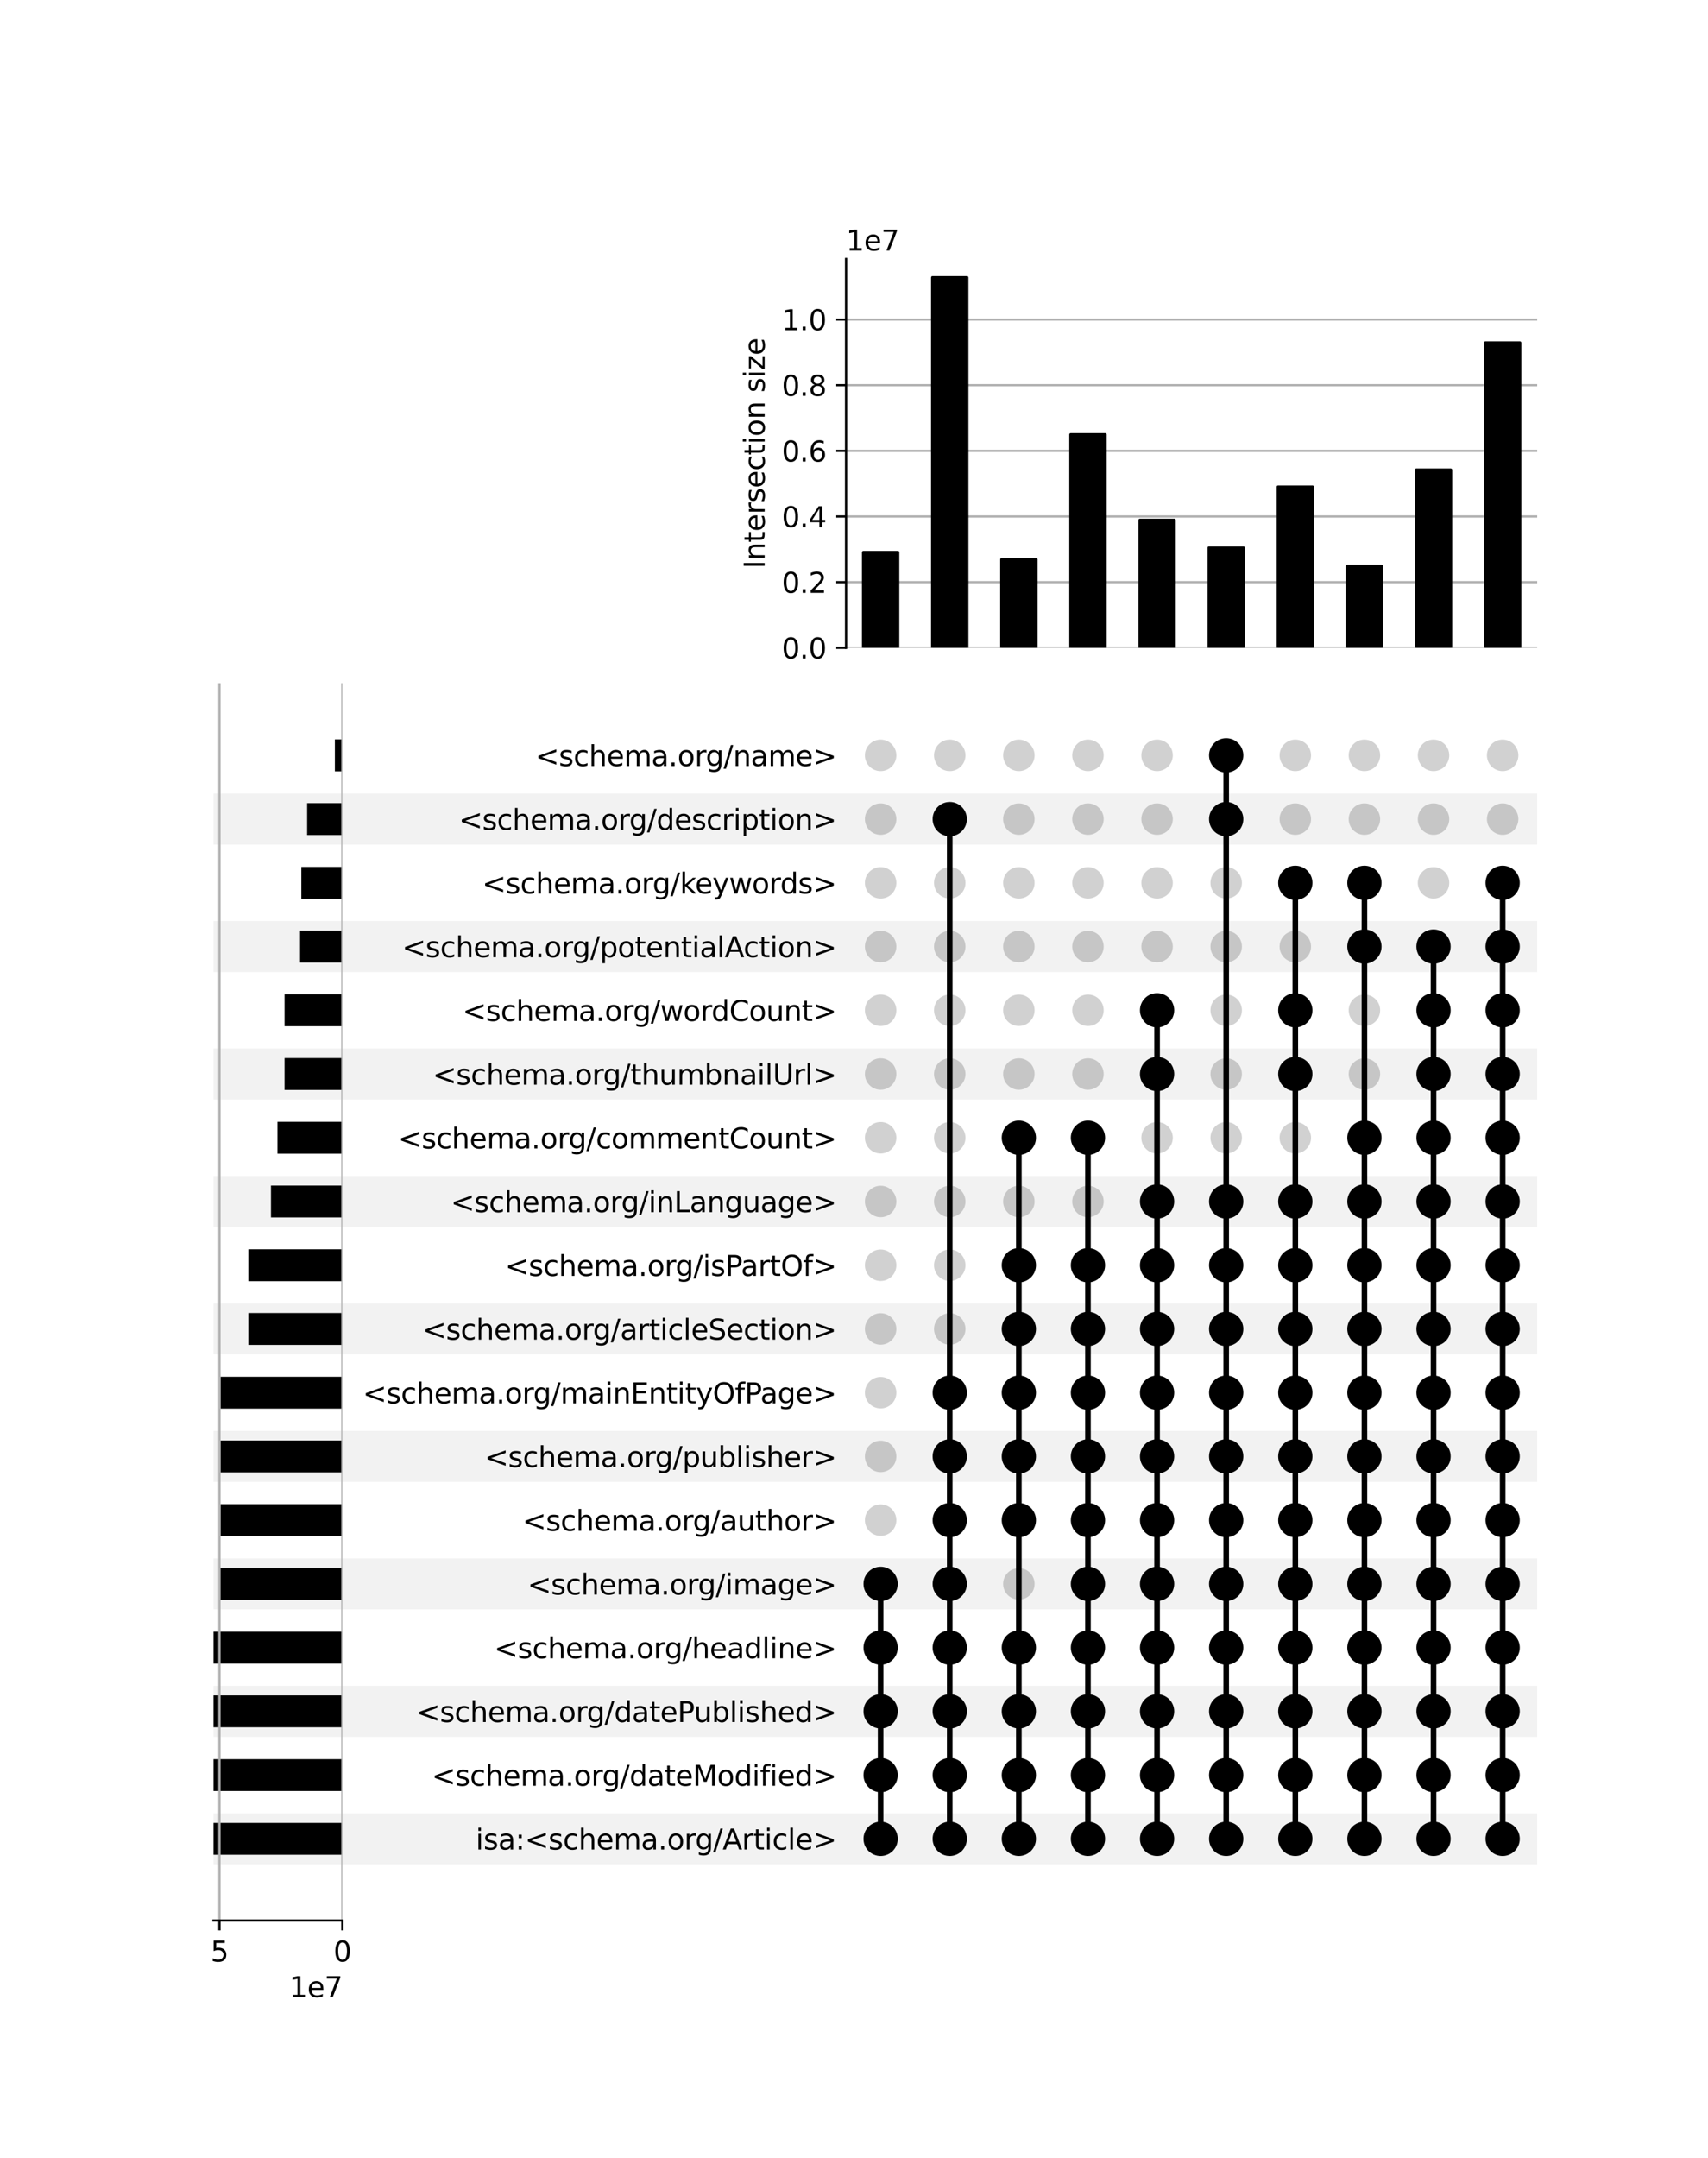 <?xml version="1.0" encoding="utf-8" standalone="no"?>
<!DOCTYPE svg PUBLIC "-//W3C//DTD SVG 1.1//EN"
  "http://www.w3.org/Graphics/SVG/1.1/DTD/svg11.dtd">
<svg xmlns:xlink="http://www.w3.org/1999/xlink" width="608pt" height="768pt" viewBox="0 0 608 768" xmlns="http://www.w3.org/2000/svg" version="1.1">
 <defs>
  <style type="text/css">*{stroke-linejoin: round; stroke-linecap: butt}</style>
 </defs>
 <g id="figure_1">
  <g id="patch_1">
   <path d="M 0 768 
L 608 768 
L 608 0 
L 0 0 
z
" style="fill: #ffffff"/>
  </g>
  <g id="axes_1">
   <g id="patch_2">
    <path d="M 76 663.503 
L 547.2 663.503 
L 547.2 645.357 
L 76 645.357 
z
" clip-path="url(#pedb269c390)" style="fill-opacity: 0.051"/>
   </g>
   <g id="patch_3">
    <path d="M 76 618.139 
L 547.2 618.139 
L 547.2 599.993 
L 76 599.993 
z
" clip-path="url(#pedb269c390)" style="fill-opacity: 0.051"/>
   </g>
   <g id="patch_4">
    <path d="M 76 572.774 
L 547.2 572.774 
L 547.2 554.629 
L 76 554.629 
z
" clip-path="url(#pedb269c390)" style="fill-opacity: 0.051"/>
   </g>
   <g id="patch_5">
    <path d="M 76 527.41 
L 547.2 527.41 
L 547.2 509.264 
L 76 509.264 
z
" clip-path="url(#pedb269c390)" style="fill-opacity: 0.051"/>
   </g>
   <g id="patch_6">
    <path d="M 76 482.046 
L 547.2 482.046 
L 547.2 463.9 
L 76 463.9 
z
" clip-path="url(#pedb269c390)" style="fill-opacity: 0.051"/>
   </g>
   <g id="patch_7">
    <path d="M 76 436.681 
L 547.2 436.681 
L 547.2 418.535 
L 76 418.535 
z
" clip-path="url(#pedb269c390)" style="fill-opacity: 0.051"/>
   </g>
   <g id="patch_8">
    <path d="M 76 391.317 
L 547.2 391.317 
L 547.2 373.171 
L 76 373.171 
z
" clip-path="url(#pedb269c390)" style="fill-opacity: 0.051"/>
   </g>
   <g id="patch_9">
    <path d="M 76 345.952 
L 547.2 345.952 
L 547.2 327.807 
L 76 327.807 
z
" clip-path="url(#pedb269c390)" style="fill-opacity: 0.051"/>
   </g>
   <g id="patch_10">
    <path d="M 76 300.588 
L 547.2 300.588 
L 547.2 282.442 
L 76 282.442 
z
" clip-path="url(#pedb269c390)" style="fill-opacity: 0.051"/>
   </g>
   <g id="matplotlib.axis_1"/>
   <g id="matplotlib.axis_2">
    <g id="ytick_1"/>
    <g id="ytick_2"/>
    <g id="ytick_3"/>
    <g id="ytick_4"/>
    <g id="ytick_5"/>
    <g id="ytick_6"/>
    <g id="ytick_7"/>
    <g id="ytick_8"/>
    <g id="ytick_9"/>
    <g id="ytick_10"/>
    <g id="ytick_11"/>
    <g id="ytick_12"/>
    <g id="ytick_13"/>
    <g id="ytick_14"/>
    <g id="ytick_15"/>
    <g id="ytick_16"/>
    <g id="ytick_17"/>
    <g id="ytick_18"/>
   </g>
  </g>
  <g id="axes_2">
   <g id="matplotlib.axis_3">
    <g id="ytick_19">
     <g id="line2d_1"/>
     <g id="text_1">
      <!-- isa:&lt;schema.org/Article&gt; -->
      <g transform="translate(169.335 658.229) scale(0.1 -0.1)">
       <defs>
        <path id="DejaVuSans-69" d="M 603 3500 
L 1178 3500 
L 1178 0 
L 603 0 
L 603 3500 
z
M 603 4863 
L 1178 4863 
L 1178 4134 
L 603 4134 
L 603 4863 
z
" transform="scale(0.016)"/>
        <path id="DejaVuSans-73" d="M 2834 3397 
L 2834 2853 
Q 2591 2978 2328 3040 
Q 2066 3103 1784 3103 
Q 1356 3103 1142 2972 
Q 928 2841 928 2578 
Q 928 2378 1081 2264 
Q 1234 2150 1697 2047 
L 1894 2003 
Q 2506 1872 2764 1633 
Q 3022 1394 3022 966 
Q 3022 478 2636 193 
Q 2250 -91 1575 -91 
Q 1294 -91 989 -36 
Q 684 19 347 128 
L 347 722 
Q 666 556 975 473 
Q 1284 391 1588 391 
Q 1994 391 2212 530 
Q 2431 669 2431 922 
Q 2431 1156 2273 1281 
Q 2116 1406 1581 1522 
L 1381 1569 
Q 847 1681 609 1914 
Q 372 2147 372 2553 
Q 372 3047 722 3315 
Q 1072 3584 1716 3584 
Q 2034 3584 2315 3537 
Q 2597 3491 2834 3397 
z
" transform="scale(0.016)"/>
        <path id="DejaVuSans-61" d="M 2194 1759 
Q 1497 1759 1228 1600 
Q 959 1441 959 1056 
Q 959 750 1161 570 
Q 1363 391 1709 391 
Q 2188 391 2477 730 
Q 2766 1069 2766 1631 
L 2766 1759 
L 2194 1759 
z
M 3341 1997 
L 3341 0 
L 2766 0 
L 2766 531 
Q 2569 213 2275 61 
Q 1981 -91 1556 -91 
Q 1019 -91 701 211 
Q 384 513 384 1019 
Q 384 1609 779 1909 
Q 1175 2209 1959 2209 
L 2766 2209 
L 2766 2266 
Q 2766 2663 2505 2880 
Q 2244 3097 1772 3097 
Q 1472 3097 1187 3025 
Q 903 2953 641 2809 
L 641 3341 
Q 956 3463 1253 3523 
Q 1550 3584 1831 3584 
Q 2591 3584 2966 3190 
Q 3341 2797 3341 1997 
z
" transform="scale(0.016)"/>
        <path id="DejaVuSans-3a" d="M 750 794 
L 1409 794 
L 1409 0 
L 750 0 
L 750 794 
z
M 750 3309 
L 1409 3309 
L 1409 2516 
L 750 2516 
L 750 3309 
z
" transform="scale(0.016)"/>
        <path id="DejaVuSans-3c" d="M 4684 3150 
L 1459 2003 
L 4684 863 
L 4684 294 
L 678 1747 
L 678 2266 
L 4684 3719 
L 4684 3150 
z
" transform="scale(0.016)"/>
        <path id="DejaVuSans-63" d="M 3122 3366 
L 3122 2828 
Q 2878 2963 2633 3030 
Q 2388 3097 2138 3097 
Q 1578 3097 1268 2742 
Q 959 2388 959 1747 
Q 959 1106 1268 751 
Q 1578 397 2138 397 
Q 2388 397 2633 464 
Q 2878 531 3122 666 
L 3122 134 
Q 2881 22 2623 -34 
Q 2366 -91 2075 -91 
Q 1284 -91 818 406 
Q 353 903 353 1747 
Q 353 2603 823 3093 
Q 1294 3584 2113 3584 
Q 2378 3584 2631 3529 
Q 2884 3475 3122 3366 
z
" transform="scale(0.016)"/>
        <path id="DejaVuSans-68" d="M 3513 2113 
L 3513 0 
L 2938 0 
L 2938 2094 
Q 2938 2591 2744 2837 
Q 2550 3084 2163 3084 
Q 1697 3084 1428 2787 
Q 1159 2491 1159 1978 
L 1159 0 
L 581 0 
L 581 4863 
L 1159 4863 
L 1159 2956 
Q 1366 3272 1645 3428 
Q 1925 3584 2291 3584 
Q 2894 3584 3203 3211 
Q 3513 2838 3513 2113 
z
" transform="scale(0.016)"/>
        <path id="DejaVuSans-65" d="M 3597 1894 
L 3597 1613 
L 953 1613 
Q 991 1019 1311 708 
Q 1631 397 2203 397 
Q 2534 397 2845 478 
Q 3156 559 3463 722 
L 3463 178 
Q 3153 47 2828 -22 
Q 2503 -91 2169 -91 
Q 1331 -91 842 396 
Q 353 884 353 1716 
Q 353 2575 817 3079 
Q 1281 3584 2069 3584 
Q 2775 3584 3186 3129 
Q 3597 2675 3597 1894 
z
M 3022 2063 
Q 3016 2534 2758 2815 
Q 2500 3097 2075 3097 
Q 1594 3097 1305 2825 
Q 1016 2553 972 2059 
L 3022 2063 
z
" transform="scale(0.016)"/>
        <path id="DejaVuSans-6d" d="M 3328 2828 
Q 3544 3216 3844 3400 
Q 4144 3584 4550 3584 
Q 5097 3584 5394 3201 
Q 5691 2819 5691 2113 
L 5691 0 
L 5113 0 
L 5113 2094 
Q 5113 2597 4934 2840 
Q 4756 3084 4391 3084 
Q 3944 3084 3684 2787 
Q 3425 2491 3425 1978 
L 3425 0 
L 2847 0 
L 2847 2094 
Q 2847 2600 2669 2842 
Q 2491 3084 2119 3084 
Q 1678 3084 1418 2786 
Q 1159 2488 1159 1978 
L 1159 0 
L 581 0 
L 581 3500 
L 1159 3500 
L 1159 2956 
Q 1356 3278 1631 3431 
Q 1906 3584 2284 3584 
Q 2666 3584 2933 3390 
Q 3200 3197 3328 2828 
z
" transform="scale(0.016)"/>
        <path id="DejaVuSans-2e" d="M 684 794 
L 1344 794 
L 1344 0 
L 684 0 
L 684 794 
z
" transform="scale(0.016)"/>
        <path id="DejaVuSans-6f" d="M 1959 3097 
Q 1497 3097 1228 2736 
Q 959 2375 959 1747 
Q 959 1119 1226 758 
Q 1494 397 1959 397 
Q 2419 397 2687 759 
Q 2956 1122 2956 1747 
Q 2956 2369 2687 2733 
Q 2419 3097 1959 3097 
z
M 1959 3584 
Q 2709 3584 3137 3096 
Q 3566 2609 3566 1747 
Q 3566 888 3137 398 
Q 2709 -91 1959 -91 
Q 1206 -91 779 398 
Q 353 888 353 1747 
Q 353 2609 779 3096 
Q 1206 3584 1959 3584 
z
" transform="scale(0.016)"/>
        <path id="DejaVuSans-72" d="M 2631 2963 
Q 2534 3019 2420 3045 
Q 2306 3072 2169 3072 
Q 1681 3072 1420 2755 
Q 1159 2438 1159 1844 
L 1159 0 
L 581 0 
L 581 3500 
L 1159 3500 
L 1159 2956 
Q 1341 3275 1631 3429 
Q 1922 3584 2338 3584 
Q 2397 3584 2469 3576 
Q 2541 3569 2628 3553 
L 2631 2963 
z
" transform="scale(0.016)"/>
        <path id="DejaVuSans-67" d="M 2906 1791 
Q 2906 2416 2648 2759 
Q 2391 3103 1925 3103 
Q 1463 3103 1205 2759 
Q 947 2416 947 1791 
Q 947 1169 1205 825 
Q 1463 481 1925 481 
Q 2391 481 2648 825 
Q 2906 1169 2906 1791 
z
M 3481 434 
Q 3481 -459 3084 -895 
Q 2688 -1331 1869 -1331 
Q 1566 -1331 1297 -1286 
Q 1028 -1241 775 -1147 
L 775 -588 
Q 1028 -725 1275 -790 
Q 1522 -856 1778 -856 
Q 2344 -856 2625 -561 
Q 2906 -266 2906 331 
L 2906 616 
Q 2728 306 2450 153 
Q 2172 0 1784 0 
Q 1141 0 747 490 
Q 353 981 353 1791 
Q 353 2603 747 3093 
Q 1141 3584 1784 3584 
Q 2172 3584 2450 3431 
Q 2728 3278 2906 2969 
L 2906 3500 
L 3481 3500 
L 3481 434 
z
" transform="scale(0.016)"/>
        <path id="DejaVuSans-2f" d="M 1625 4666 
L 2156 4666 
L 531 -594 
L 0 -594 
L 1625 4666 
z
" transform="scale(0.016)"/>
        <path id="DejaVuSans-41" d="M 2188 4044 
L 1331 1722 
L 3047 1722 
L 2188 4044 
z
M 1831 4666 
L 2547 4666 
L 4325 0 
L 3669 0 
L 3244 1197 
L 1141 1197 
L 716 0 
L 50 0 
L 1831 4666 
z
" transform="scale(0.016)"/>
        <path id="DejaVuSans-74" d="M 1172 4494 
L 1172 3500 
L 2356 3500 
L 2356 3053 
L 1172 3053 
L 1172 1153 
Q 1172 725 1289 603 
Q 1406 481 1766 481 
L 2356 481 
L 2356 0 
L 1766 0 
Q 1100 0 847 248 
Q 594 497 594 1153 
L 594 3053 
L 172 3053 
L 172 3500 
L 594 3500 
L 594 4494 
L 1172 4494 
z
" transform="scale(0.016)"/>
        <path id="DejaVuSans-6c" d="M 603 4863 
L 1178 4863 
L 1178 0 
L 603 0 
L 603 4863 
z
" transform="scale(0.016)"/>
        <path id="DejaVuSans-3e" d="M 678 3150 
L 678 3719 
L 4684 2266 
L 4684 1747 
L 678 294 
L 678 863 
L 3897 2003 
L 678 3150 
z
" transform="scale(0.016)"/>
       </defs>
       <use xlink:href="#DejaVuSans-69"/>
       <use xlink:href="#DejaVuSans-73" x="27.783"/>
       <use xlink:href="#DejaVuSans-61" x="79.883"/>
       <use xlink:href="#DejaVuSans-3a" x="141.162"/>
       <use xlink:href="#DejaVuSans-3c" x="174.854"/>
       <use xlink:href="#DejaVuSans-73" x="258.643"/>
       <use xlink:href="#DejaVuSans-63" x="310.742"/>
       <use xlink:href="#DejaVuSans-68" x="365.723"/>
       <use xlink:href="#DejaVuSans-65" x="429.102"/>
       <use xlink:href="#DejaVuSans-6d" x="490.625"/>
       <use xlink:href="#DejaVuSans-61" x="588.037"/>
       <use xlink:href="#DejaVuSans-2e" x="649.316"/>
       <use xlink:href="#DejaVuSans-6f" x="681.104"/>
       <use xlink:href="#DejaVuSans-72" x="742.285"/>
       <use xlink:href="#DejaVuSans-67" x="781.648"/>
       <use xlink:href="#DejaVuSans-2f" x="845.125"/>
       <use xlink:href="#DejaVuSans-41" x="878.816"/>
       <use xlink:href="#DejaVuSans-72" x="947.225"/>
       <use xlink:href="#DejaVuSans-74" x="988.338"/>
       <use xlink:href="#DejaVuSans-69" x="1027.547"/>
       <use xlink:href="#DejaVuSans-63" x="1055.33"/>
       <use xlink:href="#DejaVuSans-6c" x="1110.311"/>
       <use xlink:href="#DejaVuSans-65" x="1138.094"/>
       <use xlink:href="#DejaVuSans-3e" x="1199.617"/>
      </g>
     </g>
    </g>
    <g id="ytick_20">
     <g id="line2d_2"/>
     <g id="text_2">
      <!-- &lt;schema.org/dateModified&gt; -->
      <g transform="translate(153.675 635.547) scale(0.1 -0.1)">
       <defs>
        <path id="DejaVuSans-64" d="M 2906 2969 
L 2906 4863 
L 3481 4863 
L 3481 0 
L 2906 0 
L 2906 525 
Q 2725 213 2448 61 
Q 2172 -91 1784 -91 
Q 1150 -91 751 415 
Q 353 922 353 1747 
Q 353 2572 751 3078 
Q 1150 3584 1784 3584 
Q 2172 3584 2448 3432 
Q 2725 3281 2906 2969 
z
M 947 1747 
Q 947 1113 1208 752 
Q 1469 391 1925 391 
Q 2381 391 2643 752 
Q 2906 1113 2906 1747 
Q 2906 2381 2643 2742 
Q 2381 3103 1925 3103 
Q 1469 3103 1208 2742 
Q 947 2381 947 1747 
z
" transform="scale(0.016)"/>
        <path id="DejaVuSans-4d" d="M 628 4666 
L 1569 4666 
L 2759 1491 
L 3956 4666 
L 4897 4666 
L 4897 0 
L 4281 0 
L 4281 4097 
L 3078 897 
L 2444 897 
L 1241 4097 
L 1241 0 
L 628 0 
L 628 4666 
z
" transform="scale(0.016)"/>
        <path id="DejaVuSans-66" d="M 2375 4863 
L 2375 4384 
L 1825 4384 
Q 1516 4384 1395 4259 
Q 1275 4134 1275 3809 
L 1275 3500 
L 2222 3500 
L 2222 3053 
L 1275 3053 
L 1275 0 
L 697 0 
L 697 3053 
L 147 3053 
L 147 3500 
L 697 3500 
L 697 3744 
Q 697 4328 969 4595 
Q 1241 4863 1831 4863 
L 2375 4863 
z
" transform="scale(0.016)"/>
       </defs>
       <use xlink:href="#DejaVuSans-3c"/>
       <use xlink:href="#DejaVuSans-73" x="83.789"/>
       <use xlink:href="#DejaVuSans-63" x="135.889"/>
       <use xlink:href="#DejaVuSans-68" x="190.869"/>
       <use xlink:href="#DejaVuSans-65" x="254.248"/>
       <use xlink:href="#DejaVuSans-6d" x="315.771"/>
       <use xlink:href="#DejaVuSans-61" x="413.184"/>
       <use xlink:href="#DejaVuSans-2e" x="474.463"/>
       <use xlink:href="#DejaVuSans-6f" x="506.25"/>
       <use xlink:href="#DejaVuSans-72" x="567.432"/>
       <use xlink:href="#DejaVuSans-67" x="606.795"/>
       <use xlink:href="#DejaVuSans-2f" x="670.271"/>
       <use xlink:href="#DejaVuSans-64" x="703.963"/>
       <use xlink:href="#DejaVuSans-61" x="767.439"/>
       <use xlink:href="#DejaVuSans-74" x="828.719"/>
       <use xlink:href="#DejaVuSans-65" x="867.928"/>
       <use xlink:href="#DejaVuSans-4d" x="929.451"/>
       <use xlink:href="#DejaVuSans-6f" x="1015.73"/>
       <use xlink:href="#DejaVuSans-64" x="1076.912"/>
       <use xlink:href="#DejaVuSans-69" x="1140.389"/>
       <use xlink:href="#DejaVuSans-66" x="1168.172"/>
       <use xlink:href="#DejaVuSans-69" x="1203.377"/>
       <use xlink:href="#DejaVuSans-65" x="1231.16"/>
       <use xlink:href="#DejaVuSans-64" x="1292.684"/>
       <use xlink:href="#DejaVuSans-3e" x="1356.16"/>
      </g>
     </g>
    </g>
    <g id="ytick_21">
     <g id="line2d_3"/>
     <g id="text_3">
      <!-- &lt;schema.org/datePublished&gt; -->
      <g transform="translate(148.203 612.865) scale(0.1 -0.1)">
       <defs>
        <path id="DejaVuSans-50" d="M 1259 4147 
L 1259 2394 
L 2053 2394 
Q 2494 2394 2734 2622 
Q 2975 2850 2975 3272 
Q 2975 3691 2734 3919 
Q 2494 4147 2053 4147 
L 1259 4147 
z
M 628 4666 
L 2053 4666 
Q 2838 4666 3239 4311 
Q 3641 3956 3641 3272 
Q 3641 2581 3239 2228 
Q 2838 1875 2053 1875 
L 1259 1875 
L 1259 0 
L 628 0 
L 628 4666 
z
" transform="scale(0.016)"/>
        <path id="DejaVuSans-75" d="M 544 1381 
L 544 3500 
L 1119 3500 
L 1119 1403 
Q 1119 906 1312 657 
Q 1506 409 1894 409 
Q 2359 409 2629 706 
Q 2900 1003 2900 1516 
L 2900 3500 
L 3475 3500 
L 3475 0 
L 2900 0 
L 2900 538 
Q 2691 219 2414 64 
Q 2138 -91 1772 -91 
Q 1169 -91 856 284 
Q 544 659 544 1381 
z
M 1991 3584 
L 1991 3584 
z
" transform="scale(0.016)"/>
        <path id="DejaVuSans-62" d="M 3116 1747 
Q 3116 2381 2855 2742 
Q 2594 3103 2138 3103 
Q 1681 3103 1420 2742 
Q 1159 2381 1159 1747 
Q 1159 1113 1420 752 
Q 1681 391 2138 391 
Q 2594 391 2855 752 
Q 3116 1113 3116 1747 
z
M 1159 2969 
Q 1341 3281 1617 3432 
Q 1894 3584 2278 3584 
Q 2916 3584 3314 3078 
Q 3713 2572 3713 1747 
Q 3713 922 3314 415 
Q 2916 -91 2278 -91 
Q 1894 -91 1617 61 
Q 1341 213 1159 525 
L 1159 0 
L 581 0 
L 581 4863 
L 1159 4863 
L 1159 2969 
z
" transform="scale(0.016)"/>
       </defs>
       <use xlink:href="#DejaVuSans-3c"/>
       <use xlink:href="#DejaVuSans-73" x="83.789"/>
       <use xlink:href="#DejaVuSans-63" x="135.889"/>
       <use xlink:href="#DejaVuSans-68" x="190.869"/>
       <use xlink:href="#DejaVuSans-65" x="254.248"/>
       <use xlink:href="#DejaVuSans-6d" x="315.771"/>
       <use xlink:href="#DejaVuSans-61" x="413.184"/>
       <use xlink:href="#DejaVuSans-2e" x="474.463"/>
       <use xlink:href="#DejaVuSans-6f" x="506.25"/>
       <use xlink:href="#DejaVuSans-72" x="567.432"/>
       <use xlink:href="#DejaVuSans-67" x="606.795"/>
       <use xlink:href="#DejaVuSans-2f" x="670.271"/>
       <use xlink:href="#DejaVuSans-64" x="703.963"/>
       <use xlink:href="#DejaVuSans-61" x="767.439"/>
       <use xlink:href="#DejaVuSans-74" x="828.719"/>
       <use xlink:href="#DejaVuSans-65" x="867.928"/>
       <use xlink:href="#DejaVuSans-50" x="929.451"/>
       <use xlink:href="#DejaVuSans-75" x="988.004"/>
       <use xlink:href="#DejaVuSans-62" x="1051.383"/>
       <use xlink:href="#DejaVuSans-6c" x="1114.859"/>
       <use xlink:href="#DejaVuSans-69" x="1142.643"/>
       <use xlink:href="#DejaVuSans-73" x="1170.426"/>
       <use xlink:href="#DejaVuSans-68" x="1222.525"/>
       <use xlink:href="#DejaVuSans-65" x="1285.904"/>
       <use xlink:href="#DejaVuSans-64" x="1347.428"/>
       <use xlink:href="#DejaVuSans-3e" x="1410.904"/>
      </g>
     </g>
    </g>
    <g id="ytick_22">
     <g id="line2d_4"/>
     <g id="text_4">
      <!-- &lt;schema.org/headline&gt; -->
      <g transform="translate(175.885 590.183) scale(0.1 -0.1)">
       <defs>
        <path id="DejaVuSans-6e" d="M 3513 2113 
L 3513 0 
L 2938 0 
L 2938 2094 
Q 2938 2591 2744 2837 
Q 2550 3084 2163 3084 
Q 1697 3084 1428 2787 
Q 1159 2491 1159 1978 
L 1159 0 
L 581 0 
L 581 3500 
L 1159 3500 
L 1159 2956 
Q 1366 3272 1645 3428 
Q 1925 3584 2291 3584 
Q 2894 3584 3203 3211 
Q 3513 2838 3513 2113 
z
" transform="scale(0.016)"/>
       </defs>
       <use xlink:href="#DejaVuSans-3c"/>
       <use xlink:href="#DejaVuSans-73" x="83.789"/>
       <use xlink:href="#DejaVuSans-63" x="135.889"/>
       <use xlink:href="#DejaVuSans-68" x="190.869"/>
       <use xlink:href="#DejaVuSans-65" x="254.248"/>
       <use xlink:href="#DejaVuSans-6d" x="315.771"/>
       <use xlink:href="#DejaVuSans-61" x="413.184"/>
       <use xlink:href="#DejaVuSans-2e" x="474.463"/>
       <use xlink:href="#DejaVuSans-6f" x="506.25"/>
       <use xlink:href="#DejaVuSans-72" x="567.432"/>
       <use xlink:href="#DejaVuSans-67" x="606.795"/>
       <use xlink:href="#DejaVuSans-2f" x="670.271"/>
       <use xlink:href="#DejaVuSans-68" x="703.963"/>
       <use xlink:href="#DejaVuSans-65" x="767.342"/>
       <use xlink:href="#DejaVuSans-61" x="828.865"/>
       <use xlink:href="#DejaVuSans-64" x="890.145"/>
       <use xlink:href="#DejaVuSans-6c" x="953.621"/>
       <use xlink:href="#DejaVuSans-69" x="981.404"/>
       <use xlink:href="#DejaVuSans-6e" x="1009.188"/>
       <use xlink:href="#DejaVuSans-65" x="1072.566"/>
       <use xlink:href="#DejaVuSans-3e" x="1134.09"/>
      </g>
     </g>
    </g>
    <g id="ytick_23">
     <g id="line2d_5"/>
     <g id="text_5">
      <!-- &lt;schema.org/image&gt; -->
      <g transform="translate(187.75 567.501) scale(0.1 -0.1)">
       <use xlink:href="#DejaVuSans-3c"/>
       <use xlink:href="#DejaVuSans-73" x="83.789"/>
       <use xlink:href="#DejaVuSans-63" x="135.889"/>
       <use xlink:href="#DejaVuSans-68" x="190.869"/>
       <use xlink:href="#DejaVuSans-65" x="254.248"/>
       <use xlink:href="#DejaVuSans-6d" x="315.771"/>
       <use xlink:href="#DejaVuSans-61" x="413.184"/>
       <use xlink:href="#DejaVuSans-2e" x="474.463"/>
       <use xlink:href="#DejaVuSans-6f" x="506.25"/>
       <use xlink:href="#DejaVuSans-72" x="567.432"/>
       <use xlink:href="#DejaVuSans-67" x="606.795"/>
       <use xlink:href="#DejaVuSans-2f" x="670.271"/>
       <use xlink:href="#DejaVuSans-69" x="703.963"/>
       <use xlink:href="#DejaVuSans-6d" x="731.746"/>
       <use xlink:href="#DejaVuSans-61" x="829.158"/>
       <use xlink:href="#DejaVuSans-67" x="890.438"/>
       <use xlink:href="#DejaVuSans-65" x="953.914"/>
       <use xlink:href="#DejaVuSans-3e" x="1015.438"/>
      </g>
     </g>
    </g>
    <g id="ytick_24">
     <g id="line2d_6"/>
     <g id="text_6">
      <!-- &lt;schema.org/author&gt; -->
      <g transform="translate(185.946 544.818) scale(0.1 -0.1)">
       <use xlink:href="#DejaVuSans-3c"/>
       <use xlink:href="#DejaVuSans-73" x="83.789"/>
       <use xlink:href="#DejaVuSans-63" x="135.889"/>
       <use xlink:href="#DejaVuSans-68" x="190.869"/>
       <use xlink:href="#DejaVuSans-65" x="254.248"/>
       <use xlink:href="#DejaVuSans-6d" x="315.771"/>
       <use xlink:href="#DejaVuSans-61" x="413.184"/>
       <use xlink:href="#DejaVuSans-2e" x="474.463"/>
       <use xlink:href="#DejaVuSans-6f" x="506.25"/>
       <use xlink:href="#DejaVuSans-72" x="567.432"/>
       <use xlink:href="#DejaVuSans-67" x="606.795"/>
       <use xlink:href="#DejaVuSans-2f" x="670.271"/>
       <use xlink:href="#DejaVuSans-61" x="703.963"/>
       <use xlink:href="#DejaVuSans-75" x="765.242"/>
       <use xlink:href="#DejaVuSans-74" x="828.621"/>
       <use xlink:href="#DejaVuSans-68" x="867.83"/>
       <use xlink:href="#DejaVuSans-6f" x="931.209"/>
       <use xlink:href="#DejaVuSans-72" x="992.391"/>
       <use xlink:href="#DejaVuSans-3e" x="1033.504"/>
      </g>
     </g>
    </g>
    <g id="ytick_25">
     <g id="line2d_7"/>
     <g id="text_7">
      <!-- &lt;schema.org/publisher&gt; -->
      <g transform="translate(172.497 522.136) scale(0.1 -0.1)">
       <defs>
        <path id="DejaVuSans-70" d="M 1159 525 
L 1159 -1331 
L 581 -1331 
L 581 3500 
L 1159 3500 
L 1159 2969 
Q 1341 3281 1617 3432 
Q 1894 3584 2278 3584 
Q 2916 3584 3314 3078 
Q 3713 2572 3713 1747 
Q 3713 922 3314 415 
Q 2916 -91 2278 -91 
Q 1894 -91 1617 61 
Q 1341 213 1159 525 
z
M 3116 1747 
Q 3116 2381 2855 2742 
Q 2594 3103 2138 3103 
Q 1681 3103 1420 2742 
Q 1159 2381 1159 1747 
Q 1159 1113 1420 752 
Q 1681 391 2138 391 
Q 2594 391 2855 752 
Q 3116 1113 3116 1747 
z
" transform="scale(0.016)"/>
       </defs>
       <use xlink:href="#DejaVuSans-3c"/>
       <use xlink:href="#DejaVuSans-73" x="83.789"/>
       <use xlink:href="#DejaVuSans-63" x="135.889"/>
       <use xlink:href="#DejaVuSans-68" x="190.869"/>
       <use xlink:href="#DejaVuSans-65" x="254.248"/>
       <use xlink:href="#DejaVuSans-6d" x="315.771"/>
       <use xlink:href="#DejaVuSans-61" x="413.184"/>
       <use xlink:href="#DejaVuSans-2e" x="474.463"/>
       <use xlink:href="#DejaVuSans-6f" x="506.25"/>
       <use xlink:href="#DejaVuSans-72" x="567.432"/>
       <use xlink:href="#DejaVuSans-67" x="606.795"/>
       <use xlink:href="#DejaVuSans-2f" x="670.271"/>
       <use xlink:href="#DejaVuSans-70" x="703.963"/>
       <use xlink:href="#DejaVuSans-75" x="767.439"/>
       <use xlink:href="#DejaVuSans-62" x="830.818"/>
       <use xlink:href="#DejaVuSans-6c" x="894.295"/>
       <use xlink:href="#DejaVuSans-69" x="922.078"/>
       <use xlink:href="#DejaVuSans-73" x="949.861"/>
       <use xlink:href="#DejaVuSans-68" x="1001.961"/>
       <use xlink:href="#DejaVuSans-65" x="1065.34"/>
       <use xlink:href="#DejaVuSans-72" x="1126.863"/>
       <use xlink:href="#DejaVuSans-3e" x="1167.977"/>
      </g>
     </g>
    </g>
    <g id="ytick_26">
     <g id="line2d_8"/>
     <g id="text_8">
      <!-- &lt;schema.org/mainEntityOfPage&gt; -->
      <g transform="translate(129.119 499.454) scale(0.1 -0.1)">
       <defs>
        <path id="DejaVuSans-45" d="M 628 4666 
L 3578 4666 
L 3578 4134 
L 1259 4134 
L 1259 2753 
L 3481 2753 
L 3481 2222 
L 1259 2222 
L 1259 531 
L 3634 531 
L 3634 0 
L 628 0 
L 628 4666 
z
" transform="scale(0.016)"/>
        <path id="DejaVuSans-79" d="M 2059 -325 
Q 1816 -950 1584 -1140 
Q 1353 -1331 966 -1331 
L 506 -1331 
L 506 -850 
L 844 -850 
Q 1081 -850 1212 -737 
Q 1344 -625 1503 -206 
L 1606 56 
L 191 3500 
L 800 3500 
L 1894 763 
L 2988 3500 
L 3597 3500 
L 2059 -325 
z
" transform="scale(0.016)"/>
        <path id="DejaVuSans-4f" d="M 2522 4238 
Q 1834 4238 1429 3725 
Q 1025 3213 1025 2328 
Q 1025 1447 1429 934 
Q 1834 422 2522 422 
Q 3209 422 3611 934 
Q 4013 1447 4013 2328 
Q 4013 3213 3611 3725 
Q 3209 4238 2522 4238 
z
M 2522 4750 
Q 3503 4750 4090 4092 
Q 4678 3434 4678 2328 
Q 4678 1225 4090 567 
Q 3503 -91 2522 -91 
Q 1538 -91 948 565 
Q 359 1222 359 2328 
Q 359 3434 948 4092 
Q 1538 4750 2522 4750 
z
" transform="scale(0.016)"/>
       </defs>
       <use xlink:href="#DejaVuSans-3c"/>
       <use xlink:href="#DejaVuSans-73" x="83.789"/>
       <use xlink:href="#DejaVuSans-63" x="135.889"/>
       <use xlink:href="#DejaVuSans-68" x="190.869"/>
       <use xlink:href="#DejaVuSans-65" x="254.248"/>
       <use xlink:href="#DejaVuSans-6d" x="315.771"/>
       <use xlink:href="#DejaVuSans-61" x="413.184"/>
       <use xlink:href="#DejaVuSans-2e" x="474.463"/>
       <use xlink:href="#DejaVuSans-6f" x="506.25"/>
       <use xlink:href="#DejaVuSans-72" x="567.432"/>
       <use xlink:href="#DejaVuSans-67" x="606.795"/>
       <use xlink:href="#DejaVuSans-2f" x="670.271"/>
       <use xlink:href="#DejaVuSans-6d" x="703.963"/>
       <use xlink:href="#DejaVuSans-61" x="801.375"/>
       <use xlink:href="#DejaVuSans-69" x="862.654"/>
       <use xlink:href="#DejaVuSans-6e" x="890.438"/>
       <use xlink:href="#DejaVuSans-45" x="953.816"/>
       <use xlink:href="#DejaVuSans-6e" x="1017"/>
       <use xlink:href="#DejaVuSans-74" x="1080.379"/>
       <use xlink:href="#DejaVuSans-69" x="1119.588"/>
       <use xlink:href="#DejaVuSans-74" x="1147.371"/>
       <use xlink:href="#DejaVuSans-79" x="1186.58"/>
       <use xlink:href="#DejaVuSans-4f" x="1245.76"/>
       <use xlink:href="#DejaVuSans-66" x="1324.471"/>
       <use xlink:href="#DejaVuSans-50" x="1359.676"/>
       <use xlink:href="#DejaVuSans-61" x="1415.479"/>
       <use xlink:href="#DejaVuSans-67" x="1476.758"/>
       <use xlink:href="#DejaVuSans-65" x="1540.234"/>
       <use xlink:href="#DejaVuSans-3e" x="1601.758"/>
      </g>
     </g>
    </g>
    <g id="ytick_27">
     <g id="line2d_9"/>
     <g id="text_9">
      <!-- &lt;schema.org/articleSection&gt; -->
      <g transform="translate(150.377 476.772) scale(0.1 -0.1)">
       <defs>
        <path id="DejaVuSans-53" d="M 3425 4513 
L 3425 3897 
Q 3066 4069 2747 4153 
Q 2428 4238 2131 4238 
Q 1616 4238 1336 4038 
Q 1056 3838 1056 3469 
Q 1056 3159 1242 3001 
Q 1428 2844 1947 2747 
L 2328 2669 
Q 3034 2534 3370 2195 
Q 3706 1856 3706 1288 
Q 3706 609 3251 259 
Q 2797 -91 1919 -91 
Q 1588 -91 1214 -16 
Q 841 59 441 206 
L 441 856 
Q 825 641 1194 531 
Q 1563 422 1919 422 
Q 2459 422 2753 634 
Q 3047 847 3047 1241 
Q 3047 1584 2836 1778 
Q 2625 1972 2144 2069 
L 1759 2144 
Q 1053 2284 737 2584 
Q 422 2884 422 3419 
Q 422 4038 858 4394 
Q 1294 4750 2059 4750 
Q 2388 4750 2728 4690 
Q 3069 4631 3425 4513 
z
" transform="scale(0.016)"/>
       </defs>
       <use xlink:href="#DejaVuSans-3c"/>
       <use xlink:href="#DejaVuSans-73" x="83.789"/>
       <use xlink:href="#DejaVuSans-63" x="135.889"/>
       <use xlink:href="#DejaVuSans-68" x="190.869"/>
       <use xlink:href="#DejaVuSans-65" x="254.248"/>
       <use xlink:href="#DejaVuSans-6d" x="315.771"/>
       <use xlink:href="#DejaVuSans-61" x="413.184"/>
       <use xlink:href="#DejaVuSans-2e" x="474.463"/>
       <use xlink:href="#DejaVuSans-6f" x="506.25"/>
       <use xlink:href="#DejaVuSans-72" x="567.432"/>
       <use xlink:href="#DejaVuSans-67" x="606.795"/>
       <use xlink:href="#DejaVuSans-2f" x="670.271"/>
       <use xlink:href="#DejaVuSans-61" x="703.963"/>
       <use xlink:href="#DejaVuSans-72" x="765.242"/>
       <use xlink:href="#DejaVuSans-74" x="806.355"/>
       <use xlink:href="#DejaVuSans-69" x="845.564"/>
       <use xlink:href="#DejaVuSans-63" x="873.348"/>
       <use xlink:href="#DejaVuSans-6c" x="928.328"/>
       <use xlink:href="#DejaVuSans-65" x="956.111"/>
       <use xlink:href="#DejaVuSans-53" x="1017.635"/>
       <use xlink:href="#DejaVuSans-65" x="1081.111"/>
       <use xlink:href="#DejaVuSans-63" x="1142.635"/>
       <use xlink:href="#DejaVuSans-74" x="1197.615"/>
       <use xlink:href="#DejaVuSans-69" x="1236.824"/>
       <use xlink:href="#DejaVuSans-6f" x="1264.607"/>
       <use xlink:href="#DejaVuSans-6e" x="1325.789"/>
       <use xlink:href="#DejaVuSans-3e" x="1389.168"/>
      </g>
     </g>
    </g>
    <g id="ytick_28">
     <g id="line2d_10"/>
     <g id="text_10">
      <!-- &lt;schema.org/isPartOf&gt; -->
      <g transform="translate(179.78 454.09) scale(0.1 -0.1)">
       <use xlink:href="#DejaVuSans-3c"/>
       <use xlink:href="#DejaVuSans-73" x="83.789"/>
       <use xlink:href="#DejaVuSans-63" x="135.889"/>
       <use xlink:href="#DejaVuSans-68" x="190.869"/>
       <use xlink:href="#DejaVuSans-65" x="254.248"/>
       <use xlink:href="#DejaVuSans-6d" x="315.771"/>
       <use xlink:href="#DejaVuSans-61" x="413.184"/>
       <use xlink:href="#DejaVuSans-2e" x="474.463"/>
       <use xlink:href="#DejaVuSans-6f" x="506.25"/>
       <use xlink:href="#DejaVuSans-72" x="567.432"/>
       <use xlink:href="#DejaVuSans-67" x="606.795"/>
       <use xlink:href="#DejaVuSans-2f" x="670.271"/>
       <use xlink:href="#DejaVuSans-69" x="703.963"/>
       <use xlink:href="#DejaVuSans-73" x="731.746"/>
       <use xlink:href="#DejaVuSans-50" x="783.846"/>
       <use xlink:href="#DejaVuSans-61" x="839.648"/>
       <use xlink:href="#DejaVuSans-72" x="900.928"/>
       <use xlink:href="#DejaVuSans-74" x="942.041"/>
       <use xlink:href="#DejaVuSans-4f" x="981.25"/>
       <use xlink:href="#DejaVuSans-66" x="1059.961"/>
       <use xlink:href="#DejaVuSans-3e" x="1095.166"/>
      </g>
     </g>
    </g>
    <g id="ytick_29">
     <g id="line2d_11"/>
     <g id="text_11">
      <!-- &lt;schema.org/inLanguage&gt; -->
      <g transform="translate(160.43 431.408) scale(0.1 -0.1)">
       <defs>
        <path id="DejaVuSans-4c" d="M 628 4666 
L 1259 4666 
L 1259 531 
L 3531 531 
L 3531 0 
L 628 0 
L 628 4666 
z
" transform="scale(0.016)"/>
       </defs>
       <use xlink:href="#DejaVuSans-3c"/>
       <use xlink:href="#DejaVuSans-73" x="83.789"/>
       <use xlink:href="#DejaVuSans-63" x="135.889"/>
       <use xlink:href="#DejaVuSans-68" x="190.869"/>
       <use xlink:href="#DejaVuSans-65" x="254.248"/>
       <use xlink:href="#DejaVuSans-6d" x="315.771"/>
       <use xlink:href="#DejaVuSans-61" x="413.184"/>
       <use xlink:href="#DejaVuSans-2e" x="474.463"/>
       <use xlink:href="#DejaVuSans-6f" x="506.25"/>
       <use xlink:href="#DejaVuSans-72" x="567.432"/>
       <use xlink:href="#DejaVuSans-67" x="606.795"/>
       <use xlink:href="#DejaVuSans-2f" x="670.271"/>
       <use xlink:href="#DejaVuSans-69" x="703.963"/>
       <use xlink:href="#DejaVuSans-6e" x="731.746"/>
       <use xlink:href="#DejaVuSans-4c" x="795.125"/>
       <use xlink:href="#DejaVuSans-61" x="850.838"/>
       <use xlink:href="#DejaVuSans-6e" x="912.117"/>
       <use xlink:href="#DejaVuSans-67" x="975.496"/>
       <use xlink:href="#DejaVuSans-75" x="1038.973"/>
       <use xlink:href="#DejaVuSans-61" x="1102.352"/>
       <use xlink:href="#DejaVuSans-67" x="1163.631"/>
       <use xlink:href="#DejaVuSans-65" x="1227.107"/>
       <use xlink:href="#DejaVuSans-3e" x="1288.631"/>
      </g>
     </g>
    </g>
    <g id="ytick_30">
     <g id="line2d_12"/>
     <g id="text_12">
      <!-- &lt;schema.org/commentCount&gt; -->
      <g transform="translate(141.692 408.725) scale(0.1 -0.1)">
       <defs>
        <path id="DejaVuSans-43" d="M 4122 4306 
L 4122 3641 
Q 3803 3938 3442 4084 
Q 3081 4231 2675 4231 
Q 1875 4231 1450 3742 
Q 1025 3253 1025 2328 
Q 1025 1406 1450 917 
Q 1875 428 2675 428 
Q 3081 428 3442 575 
Q 3803 722 4122 1019 
L 4122 359 
Q 3791 134 3420 21 
Q 3050 -91 2638 -91 
Q 1578 -91 968 557 
Q 359 1206 359 2328 
Q 359 3453 968 4101 
Q 1578 4750 2638 4750 
Q 3056 4750 3426 4639 
Q 3797 4528 4122 4306 
z
" transform="scale(0.016)"/>
       </defs>
       <use xlink:href="#DejaVuSans-3c"/>
       <use xlink:href="#DejaVuSans-73" x="83.789"/>
       <use xlink:href="#DejaVuSans-63" x="135.889"/>
       <use xlink:href="#DejaVuSans-68" x="190.869"/>
       <use xlink:href="#DejaVuSans-65" x="254.248"/>
       <use xlink:href="#DejaVuSans-6d" x="315.771"/>
       <use xlink:href="#DejaVuSans-61" x="413.184"/>
       <use xlink:href="#DejaVuSans-2e" x="474.463"/>
       <use xlink:href="#DejaVuSans-6f" x="506.25"/>
       <use xlink:href="#DejaVuSans-72" x="567.432"/>
       <use xlink:href="#DejaVuSans-67" x="606.795"/>
       <use xlink:href="#DejaVuSans-2f" x="670.271"/>
       <use xlink:href="#DejaVuSans-63" x="703.963"/>
       <use xlink:href="#DejaVuSans-6f" x="758.943"/>
       <use xlink:href="#DejaVuSans-6d" x="820.125"/>
       <use xlink:href="#DejaVuSans-6d" x="917.537"/>
       <use xlink:href="#DejaVuSans-65" x="1014.949"/>
       <use xlink:href="#DejaVuSans-6e" x="1076.473"/>
       <use xlink:href="#DejaVuSans-74" x="1139.852"/>
       <use xlink:href="#DejaVuSans-43" x="1179.061"/>
       <use xlink:href="#DejaVuSans-6f" x="1248.885"/>
       <use xlink:href="#DejaVuSans-75" x="1310.066"/>
       <use xlink:href="#DejaVuSans-6e" x="1373.445"/>
       <use xlink:href="#DejaVuSans-74" x="1436.824"/>
       <use xlink:href="#DejaVuSans-3e" x="1476.033"/>
      </g>
     </g>
    </g>
    <g id="ytick_31">
     <g id="line2d_13"/>
     <g id="text_13">
      <!-- &lt;schema.org/thumbnailUrl&gt; -->
      <g transform="translate(153.985 386.043) scale(0.1 -0.1)">
       <defs>
        <path id="DejaVuSans-55" d="M 556 4666 
L 1191 4666 
L 1191 1831 
Q 1191 1081 1462 751 
Q 1734 422 2344 422 
Q 2950 422 3222 751 
Q 3494 1081 3494 1831 
L 3494 4666 
L 4128 4666 
L 4128 1753 
Q 4128 841 3676 375 
Q 3225 -91 2344 -91 
Q 1459 -91 1007 375 
Q 556 841 556 1753 
L 556 4666 
z
" transform="scale(0.016)"/>
       </defs>
       <use xlink:href="#DejaVuSans-3c"/>
       <use xlink:href="#DejaVuSans-73" x="83.789"/>
       <use xlink:href="#DejaVuSans-63" x="135.889"/>
       <use xlink:href="#DejaVuSans-68" x="190.869"/>
       <use xlink:href="#DejaVuSans-65" x="254.248"/>
       <use xlink:href="#DejaVuSans-6d" x="315.771"/>
       <use xlink:href="#DejaVuSans-61" x="413.184"/>
       <use xlink:href="#DejaVuSans-2e" x="474.463"/>
       <use xlink:href="#DejaVuSans-6f" x="506.25"/>
       <use xlink:href="#DejaVuSans-72" x="567.432"/>
       <use xlink:href="#DejaVuSans-67" x="606.795"/>
       <use xlink:href="#DejaVuSans-2f" x="670.271"/>
       <use xlink:href="#DejaVuSans-74" x="703.963"/>
       <use xlink:href="#DejaVuSans-68" x="743.172"/>
       <use xlink:href="#DejaVuSans-75" x="806.551"/>
       <use xlink:href="#DejaVuSans-6d" x="869.93"/>
       <use xlink:href="#DejaVuSans-62" x="967.342"/>
       <use xlink:href="#DejaVuSans-6e" x="1030.818"/>
       <use xlink:href="#DejaVuSans-61" x="1094.197"/>
       <use xlink:href="#DejaVuSans-69" x="1155.477"/>
       <use xlink:href="#DejaVuSans-6c" x="1183.26"/>
       <use xlink:href="#DejaVuSans-55" x="1211.043"/>
       <use xlink:href="#DejaVuSans-72" x="1284.236"/>
       <use xlink:href="#DejaVuSans-6c" x="1325.35"/>
       <use xlink:href="#DejaVuSans-3e" x="1353.133"/>
      </g>
     </g>
    </g>
    <g id="ytick_32">
     <g id="line2d_14"/>
     <g id="text_14">
      <!-- &lt;schema.org/wordCount&gt; -->
      <g transform="translate(164.621 363.361) scale(0.1 -0.1)">
       <defs>
        <path id="DejaVuSans-77" d="M 269 3500 
L 844 3500 
L 1563 769 
L 2278 3500 
L 2956 3500 
L 3675 769 
L 4391 3500 
L 4966 3500 
L 4050 0 
L 3372 0 
L 2619 2869 
L 1863 0 
L 1184 0 
L 269 3500 
z
" transform="scale(0.016)"/>
       </defs>
       <use xlink:href="#DejaVuSans-3c"/>
       <use xlink:href="#DejaVuSans-73" x="83.789"/>
       <use xlink:href="#DejaVuSans-63" x="135.889"/>
       <use xlink:href="#DejaVuSans-68" x="190.869"/>
       <use xlink:href="#DejaVuSans-65" x="254.248"/>
       <use xlink:href="#DejaVuSans-6d" x="315.771"/>
       <use xlink:href="#DejaVuSans-61" x="413.184"/>
       <use xlink:href="#DejaVuSans-2e" x="474.463"/>
       <use xlink:href="#DejaVuSans-6f" x="506.25"/>
       <use xlink:href="#DejaVuSans-72" x="567.432"/>
       <use xlink:href="#DejaVuSans-67" x="606.795"/>
       <use xlink:href="#DejaVuSans-2f" x="670.271"/>
       <use xlink:href="#DejaVuSans-77" x="703.963"/>
       <use xlink:href="#DejaVuSans-6f" x="785.75"/>
       <use xlink:href="#DejaVuSans-72" x="846.932"/>
       <use xlink:href="#DejaVuSans-64" x="886.295"/>
       <use xlink:href="#DejaVuSans-43" x="949.771"/>
       <use xlink:href="#DejaVuSans-6f" x="1019.596"/>
       <use xlink:href="#DejaVuSans-75" x="1080.777"/>
       <use xlink:href="#DejaVuSans-6e" x="1144.156"/>
       <use xlink:href="#DejaVuSans-74" x="1207.535"/>
       <use xlink:href="#DejaVuSans-3e" x="1246.744"/>
      </g>
     </g>
    </g>
    <g id="ytick_33">
     <g id="line2d_15"/>
     <g id="text_15">
      <!-- &lt;schema.org/potentialAction&gt; -->
      <g transform="translate(143.097 340.679) scale(0.1 -0.1)">
       <use xlink:href="#DejaVuSans-3c"/>
       <use xlink:href="#DejaVuSans-73" x="83.789"/>
       <use xlink:href="#DejaVuSans-63" x="135.889"/>
       <use xlink:href="#DejaVuSans-68" x="190.869"/>
       <use xlink:href="#DejaVuSans-65" x="254.248"/>
       <use xlink:href="#DejaVuSans-6d" x="315.771"/>
       <use xlink:href="#DejaVuSans-61" x="413.184"/>
       <use xlink:href="#DejaVuSans-2e" x="474.463"/>
       <use xlink:href="#DejaVuSans-6f" x="506.25"/>
       <use xlink:href="#DejaVuSans-72" x="567.432"/>
       <use xlink:href="#DejaVuSans-67" x="606.795"/>
       <use xlink:href="#DejaVuSans-2f" x="670.271"/>
       <use xlink:href="#DejaVuSans-70" x="703.963"/>
       <use xlink:href="#DejaVuSans-6f" x="767.439"/>
       <use xlink:href="#DejaVuSans-74" x="828.621"/>
       <use xlink:href="#DejaVuSans-65" x="867.83"/>
       <use xlink:href="#DejaVuSans-6e" x="929.354"/>
       <use xlink:href="#DejaVuSans-74" x="992.732"/>
       <use xlink:href="#DejaVuSans-69" x="1031.941"/>
       <use xlink:href="#DejaVuSans-61" x="1059.725"/>
       <use xlink:href="#DejaVuSans-6c" x="1121.004"/>
       <use xlink:href="#DejaVuSans-41" x="1148.787"/>
       <use xlink:href="#DejaVuSans-63" x="1215.445"/>
       <use xlink:href="#DejaVuSans-74" x="1270.426"/>
       <use xlink:href="#DejaVuSans-69" x="1309.635"/>
       <use xlink:href="#DejaVuSans-6f" x="1337.418"/>
       <use xlink:href="#DejaVuSans-6e" x="1398.6"/>
       <use xlink:href="#DejaVuSans-3e" x="1461.979"/>
      </g>
     </g>
    </g>
    <g id="ytick_34">
     <g id="line2d_16"/>
     <g id="text_16">
      <!-- &lt;schema.org/keywords&gt; -->
      <g transform="translate(171.608 317.997) scale(0.1 -0.1)">
       <defs>
        <path id="DejaVuSans-6b" d="M 581 4863 
L 1159 4863 
L 1159 1991 
L 2875 3500 
L 3609 3500 
L 1753 1863 
L 3688 0 
L 2938 0 
L 1159 1709 
L 1159 0 
L 581 0 
L 581 4863 
z
" transform="scale(0.016)"/>
       </defs>
       <use xlink:href="#DejaVuSans-3c"/>
       <use xlink:href="#DejaVuSans-73" x="83.789"/>
       <use xlink:href="#DejaVuSans-63" x="135.889"/>
       <use xlink:href="#DejaVuSans-68" x="190.869"/>
       <use xlink:href="#DejaVuSans-65" x="254.248"/>
       <use xlink:href="#DejaVuSans-6d" x="315.771"/>
       <use xlink:href="#DejaVuSans-61" x="413.184"/>
       <use xlink:href="#DejaVuSans-2e" x="474.463"/>
       <use xlink:href="#DejaVuSans-6f" x="506.25"/>
       <use xlink:href="#DejaVuSans-72" x="567.432"/>
       <use xlink:href="#DejaVuSans-67" x="606.795"/>
       <use xlink:href="#DejaVuSans-2f" x="670.271"/>
       <use xlink:href="#DejaVuSans-6b" x="703.963"/>
       <use xlink:href="#DejaVuSans-65" x="758.248"/>
       <use xlink:href="#DejaVuSans-79" x="819.771"/>
       <use xlink:href="#DejaVuSans-77" x="878.951"/>
       <use xlink:href="#DejaVuSans-6f" x="960.738"/>
       <use xlink:href="#DejaVuSans-72" x="1021.92"/>
       <use xlink:href="#DejaVuSans-64" x="1061.283"/>
       <use xlink:href="#DejaVuSans-73" x="1124.76"/>
       <use xlink:href="#DejaVuSans-3e" x="1176.859"/>
      </g>
     </g>
    </g>
    <g id="ytick_35">
     <g id="line2d_17"/>
     <g id="text_17">
      <!-- &lt;schema.org/description&gt; -->
      <g transform="translate(163.297 295.314) scale(0.1 -0.1)">
       <use xlink:href="#DejaVuSans-3c"/>
       <use xlink:href="#DejaVuSans-73" x="83.789"/>
       <use xlink:href="#DejaVuSans-63" x="135.889"/>
       <use xlink:href="#DejaVuSans-68" x="190.869"/>
       <use xlink:href="#DejaVuSans-65" x="254.248"/>
       <use xlink:href="#DejaVuSans-6d" x="315.771"/>
       <use xlink:href="#DejaVuSans-61" x="413.184"/>
       <use xlink:href="#DejaVuSans-2e" x="474.463"/>
       <use xlink:href="#DejaVuSans-6f" x="506.25"/>
       <use xlink:href="#DejaVuSans-72" x="567.432"/>
       <use xlink:href="#DejaVuSans-67" x="606.795"/>
       <use xlink:href="#DejaVuSans-2f" x="670.271"/>
       <use xlink:href="#DejaVuSans-64" x="703.963"/>
       <use xlink:href="#DejaVuSans-65" x="767.439"/>
       <use xlink:href="#DejaVuSans-73" x="828.963"/>
       <use xlink:href="#DejaVuSans-63" x="881.062"/>
       <use xlink:href="#DejaVuSans-72" x="936.043"/>
       <use xlink:href="#DejaVuSans-69" x="977.156"/>
       <use xlink:href="#DejaVuSans-70" x="1004.939"/>
       <use xlink:href="#DejaVuSans-74" x="1068.416"/>
       <use xlink:href="#DejaVuSans-69" x="1107.625"/>
       <use xlink:href="#DejaVuSans-6f" x="1135.408"/>
       <use xlink:href="#DejaVuSans-6e" x="1196.59"/>
       <use xlink:href="#DejaVuSans-3e" x="1259.969"/>
      </g>
     </g>
    </g>
    <g id="ytick_36">
     <g id="line2d_18"/>
     <g id="text_18">
      <!-- &lt;schema.org/name&gt; -->
      <g transform="translate(190.539 272.632) scale(0.1 -0.1)">
       <use xlink:href="#DejaVuSans-3c"/>
       <use xlink:href="#DejaVuSans-73" x="83.789"/>
       <use xlink:href="#DejaVuSans-63" x="135.889"/>
       <use xlink:href="#DejaVuSans-68" x="190.869"/>
       <use xlink:href="#DejaVuSans-65" x="254.248"/>
       <use xlink:href="#DejaVuSans-6d" x="315.771"/>
       <use xlink:href="#DejaVuSans-61" x="413.184"/>
       <use xlink:href="#DejaVuSans-2e" x="474.463"/>
       <use xlink:href="#DejaVuSans-6f" x="506.25"/>
       <use xlink:href="#DejaVuSans-72" x="567.432"/>
       <use xlink:href="#DejaVuSans-67" x="606.795"/>
       <use xlink:href="#DejaVuSans-2f" x="670.271"/>
       <use xlink:href="#DejaVuSans-6e" x="703.963"/>
       <use xlink:href="#DejaVuSans-61" x="767.342"/>
       <use xlink:href="#DejaVuSans-6d" x="828.621"/>
       <use xlink:href="#DejaVuSans-65" x="926.033"/>
       <use xlink:href="#DejaVuSans-3e" x="987.557"/>
      </g>
     </g>
    </g>
   </g>
   <g id="LineCollection_1">
    <path d="M 313.476 654.43 
L 313.476 563.701 
" clip-path="url(#p82180efc34)" style="fill: none; stroke: #000000; stroke-width: 2"/>
    <path d="M 338.079 654.43 
L 338.079 291.515 
" clip-path="url(#p82180efc34)" style="fill: none; stroke: #000000; stroke-width: 2"/>
    <path d="M 362.681 654.43 
L 362.681 404.926 
" clip-path="url(#p82180efc34)" style="fill: none; stroke: #000000; stroke-width: 2"/>
    <path d="M 387.284 654.43 
L 387.284 404.926 
" clip-path="url(#p82180efc34)" style="fill: none; stroke: #000000; stroke-width: 2"/>
    <path d="M 411.886 654.43 
L 411.886 359.562 
" clip-path="url(#p82180efc34)" style="fill: none; stroke: #000000; stroke-width: 2"/>
    <path d="M 436.489 654.43 
L 436.489 268.833 
" clip-path="url(#p82180efc34)" style="fill: none; stroke: #000000; stroke-width: 2"/>
    <path d="M 461.091 654.43 
L 461.091 314.197 
" clip-path="url(#p82180efc34)" style="fill: none; stroke: #000000; stroke-width: 2"/>
    <path d="M 485.694 654.43 
L 485.694 314.197 
" clip-path="url(#p82180efc34)" style="fill: none; stroke: #000000; stroke-width: 2"/>
    <path d="M 510.296 654.43 
L 510.296 336.88 
" clip-path="url(#p82180efc34)" style="fill: none; stroke: #000000; stroke-width: 2"/>
    <path d="M 534.899 654.43 
L 534.899 314.197 
" clip-path="url(#p82180efc34)" style="fill: none; stroke: #000000; stroke-width: 2"/>
   </g>
   <g id="PathCollection_1">
    <defs>
     <path id="C0_0_409a8b0bcf" d="M 0 5.6 
C 1.485 5.6 2.91 5.01 3.96 3.96 
C 5.01 2.91 5.6 1.485 5.6 -0 
C 5.6 -1.485 5.01 -2.91 3.96 -3.96 
C 2.91 -5.01 1.485 -5.6 0 -5.6 
C -1.485 -5.6 -2.91 -5.01 -3.96 -3.96 
C -5.01 -2.91 -5.6 -1.485 -5.6 0 
C -5.6 1.485 -5.01 2.91 -3.96 3.96 
C -2.91 5.01 -1.485 5.6 0 5.6 
z
"/>
    </defs>
    <g clip-path="url(#p82180efc34)">
     <use xlink:href="#C0_0_409a8b0bcf" x="313.476" y="654.43" style="stroke: #000000"/>
    </g>
    <g clip-path="url(#p82180efc34)">
     <use xlink:href="#C0_0_409a8b0bcf" x="313.476" y="631.748" style="stroke: #000000"/>
    </g>
    <g clip-path="url(#p82180efc34)">
     <use xlink:href="#C0_0_409a8b0bcf" x="313.476" y="609.066" style="stroke: #000000"/>
    </g>
    <g clip-path="url(#p82180efc34)">
     <use xlink:href="#C0_0_409a8b0bcf" x="313.476" y="586.384" style="stroke: #000000"/>
    </g>
    <g clip-path="url(#p82180efc34)">
     <use xlink:href="#C0_0_409a8b0bcf" x="313.476" y="563.701" style="stroke: #000000"/>
    </g>
    <g clip-path="url(#p82180efc34)">
     <use xlink:href="#C0_0_409a8b0bcf" x="313.476" y="541.019" style="fill-opacity: 0.18"/>
    </g>
    <g clip-path="url(#p82180efc34)">
     <use xlink:href="#C0_0_409a8b0bcf" x="313.476" y="518.337" style="fill-opacity: 0.18"/>
    </g>
    <g clip-path="url(#p82180efc34)">
     <use xlink:href="#C0_0_409a8b0bcf" x="313.476" y="495.655" style="fill-opacity: 0.18"/>
    </g>
    <g clip-path="url(#p82180efc34)">
     <use xlink:href="#C0_0_409a8b0bcf" x="313.476" y="472.973" style="fill-opacity: 0.18"/>
    </g>
    <g clip-path="url(#p82180efc34)">
     <use xlink:href="#C0_0_409a8b0bcf" x="313.476" y="450.291" style="fill-opacity: 0.18"/>
    </g>
    <g clip-path="url(#p82180efc34)">
     <use xlink:href="#C0_0_409a8b0bcf" x="313.476" y="427.608" style="fill-opacity: 0.18"/>
    </g>
    <g clip-path="url(#p82180efc34)">
     <use xlink:href="#C0_0_409a8b0bcf" x="313.476" y="404.926" style="fill-opacity: 0.18"/>
    </g>
    <g clip-path="url(#p82180efc34)">
     <use xlink:href="#C0_0_409a8b0bcf" x="313.476" y="382.244" style="fill-opacity: 0.18"/>
    </g>
    <g clip-path="url(#p82180efc34)">
     <use xlink:href="#C0_0_409a8b0bcf" x="313.476" y="359.562" style="fill-opacity: 0.18"/>
    </g>
    <g clip-path="url(#p82180efc34)">
     <use xlink:href="#C0_0_409a8b0bcf" x="313.476" y="336.88" style="fill-opacity: 0.18"/>
    </g>
    <g clip-path="url(#p82180efc34)">
     <use xlink:href="#C0_0_409a8b0bcf" x="313.476" y="314.197" style="fill-opacity: 0.18"/>
    </g>
    <g clip-path="url(#p82180efc34)">
     <use xlink:href="#C0_0_409a8b0bcf" x="313.476" y="291.515" style="fill-opacity: 0.18"/>
    </g>
    <g clip-path="url(#p82180efc34)">
     <use xlink:href="#C0_0_409a8b0bcf" x="313.476" y="268.833" style="fill-opacity: 0.18"/>
    </g>
    <g clip-path="url(#p82180efc34)">
     <use xlink:href="#C0_0_409a8b0bcf" x="338.079" y="654.43" style="stroke: #000000"/>
    </g>
    <g clip-path="url(#p82180efc34)">
     <use xlink:href="#C0_0_409a8b0bcf" x="338.079" y="631.748" style="stroke: #000000"/>
    </g>
    <g clip-path="url(#p82180efc34)">
     <use xlink:href="#C0_0_409a8b0bcf" x="338.079" y="609.066" style="stroke: #000000"/>
    </g>
    <g clip-path="url(#p82180efc34)">
     <use xlink:href="#C0_0_409a8b0bcf" x="338.079" y="586.384" style="stroke: #000000"/>
    </g>
    <g clip-path="url(#p82180efc34)">
     <use xlink:href="#C0_0_409a8b0bcf" x="338.079" y="563.701" style="stroke: #000000"/>
    </g>
    <g clip-path="url(#p82180efc34)">
     <use xlink:href="#C0_0_409a8b0bcf" x="338.079" y="541.019" style="stroke: #000000"/>
    </g>
    <g clip-path="url(#p82180efc34)">
     <use xlink:href="#C0_0_409a8b0bcf" x="338.079" y="518.337" style="stroke: #000000"/>
    </g>
    <g clip-path="url(#p82180efc34)">
     <use xlink:href="#C0_0_409a8b0bcf" x="338.079" y="495.655" style="stroke: #000000"/>
    </g>
    <g clip-path="url(#p82180efc34)">
     <use xlink:href="#C0_0_409a8b0bcf" x="338.079" y="472.973" style="fill-opacity: 0.18"/>
    </g>
    <g clip-path="url(#p82180efc34)">
     <use xlink:href="#C0_0_409a8b0bcf" x="338.079" y="450.291" style="fill-opacity: 0.18"/>
    </g>
    <g clip-path="url(#p82180efc34)">
     <use xlink:href="#C0_0_409a8b0bcf" x="338.079" y="427.608" style="fill-opacity: 0.18"/>
    </g>
    <g clip-path="url(#p82180efc34)">
     <use xlink:href="#C0_0_409a8b0bcf" x="338.079" y="404.926" style="fill-opacity: 0.18"/>
    </g>
    <g clip-path="url(#p82180efc34)">
     <use xlink:href="#C0_0_409a8b0bcf" x="338.079" y="382.244" style="fill-opacity: 0.18"/>
    </g>
    <g clip-path="url(#p82180efc34)">
     <use xlink:href="#C0_0_409a8b0bcf" x="338.079" y="359.562" style="fill-opacity: 0.18"/>
    </g>
    <g clip-path="url(#p82180efc34)">
     <use xlink:href="#C0_0_409a8b0bcf" x="338.079" y="336.88" style="fill-opacity: 0.18"/>
    </g>
    <g clip-path="url(#p82180efc34)">
     <use xlink:href="#C0_0_409a8b0bcf" x="338.079" y="314.197" style="fill-opacity: 0.18"/>
    </g>
    <g clip-path="url(#p82180efc34)">
     <use xlink:href="#C0_0_409a8b0bcf" x="338.079" y="291.515" style="stroke: #000000"/>
    </g>
    <g clip-path="url(#p82180efc34)">
     <use xlink:href="#C0_0_409a8b0bcf" x="338.079" y="268.833" style="fill-opacity: 0.18"/>
    </g>
    <g clip-path="url(#p82180efc34)">
     <use xlink:href="#C0_0_409a8b0bcf" x="362.681" y="654.43" style="stroke: #000000"/>
    </g>
    <g clip-path="url(#p82180efc34)">
     <use xlink:href="#C0_0_409a8b0bcf" x="362.681" y="631.748" style="stroke: #000000"/>
    </g>
    <g clip-path="url(#p82180efc34)">
     <use xlink:href="#C0_0_409a8b0bcf" x="362.681" y="609.066" style="stroke: #000000"/>
    </g>
    <g clip-path="url(#p82180efc34)">
     <use xlink:href="#C0_0_409a8b0bcf" x="362.681" y="586.384" style="stroke: #000000"/>
    </g>
    <g clip-path="url(#p82180efc34)">
     <use xlink:href="#C0_0_409a8b0bcf" x="362.681" y="563.701" style="fill-opacity: 0.18"/>
    </g>
    <g clip-path="url(#p82180efc34)">
     <use xlink:href="#C0_0_409a8b0bcf" x="362.681" y="541.019" style="stroke: #000000"/>
    </g>
    <g clip-path="url(#p82180efc34)">
     <use xlink:href="#C0_0_409a8b0bcf" x="362.681" y="518.337" style="stroke: #000000"/>
    </g>
    <g clip-path="url(#p82180efc34)">
     <use xlink:href="#C0_0_409a8b0bcf" x="362.681" y="495.655" style="stroke: #000000"/>
    </g>
    <g clip-path="url(#p82180efc34)">
     <use xlink:href="#C0_0_409a8b0bcf" x="362.681" y="472.973" style="stroke: #000000"/>
    </g>
    <g clip-path="url(#p82180efc34)">
     <use xlink:href="#C0_0_409a8b0bcf" x="362.681" y="450.291" style="stroke: #000000"/>
    </g>
    <g clip-path="url(#p82180efc34)">
     <use xlink:href="#C0_0_409a8b0bcf" x="362.681" y="427.608" style="fill-opacity: 0.18"/>
    </g>
    <g clip-path="url(#p82180efc34)">
     <use xlink:href="#C0_0_409a8b0bcf" x="362.681" y="404.926" style="stroke: #000000"/>
    </g>
    <g clip-path="url(#p82180efc34)">
     <use xlink:href="#C0_0_409a8b0bcf" x="362.681" y="382.244" style="fill-opacity: 0.18"/>
    </g>
    <g clip-path="url(#p82180efc34)">
     <use xlink:href="#C0_0_409a8b0bcf" x="362.681" y="359.562" style="fill-opacity: 0.18"/>
    </g>
    <g clip-path="url(#p82180efc34)">
     <use xlink:href="#C0_0_409a8b0bcf" x="362.681" y="336.88" style="fill-opacity: 0.18"/>
    </g>
    <g clip-path="url(#p82180efc34)">
     <use xlink:href="#C0_0_409a8b0bcf" x="362.681" y="314.197" style="fill-opacity: 0.18"/>
    </g>
    <g clip-path="url(#p82180efc34)">
     <use xlink:href="#C0_0_409a8b0bcf" x="362.681" y="291.515" style="fill-opacity: 0.18"/>
    </g>
    <g clip-path="url(#p82180efc34)">
     <use xlink:href="#C0_0_409a8b0bcf" x="362.681" y="268.833" style="fill-opacity: 0.18"/>
    </g>
    <g clip-path="url(#p82180efc34)">
     <use xlink:href="#C0_0_409a8b0bcf" x="387.284" y="654.43" style="stroke: #000000"/>
    </g>
    <g clip-path="url(#p82180efc34)">
     <use xlink:href="#C0_0_409a8b0bcf" x="387.284" y="631.748" style="stroke: #000000"/>
    </g>
    <g clip-path="url(#p82180efc34)">
     <use xlink:href="#C0_0_409a8b0bcf" x="387.284" y="609.066" style="stroke: #000000"/>
    </g>
    <g clip-path="url(#p82180efc34)">
     <use xlink:href="#C0_0_409a8b0bcf" x="387.284" y="586.384" style="stroke: #000000"/>
    </g>
    <g clip-path="url(#p82180efc34)">
     <use xlink:href="#C0_0_409a8b0bcf" x="387.284" y="563.701" style="stroke: #000000"/>
    </g>
    <g clip-path="url(#p82180efc34)">
     <use xlink:href="#C0_0_409a8b0bcf" x="387.284" y="541.019" style="stroke: #000000"/>
    </g>
    <g clip-path="url(#p82180efc34)">
     <use xlink:href="#C0_0_409a8b0bcf" x="387.284" y="518.337" style="stroke: #000000"/>
    </g>
    <g clip-path="url(#p82180efc34)">
     <use xlink:href="#C0_0_409a8b0bcf" x="387.284" y="495.655" style="stroke: #000000"/>
    </g>
    <g clip-path="url(#p82180efc34)">
     <use xlink:href="#C0_0_409a8b0bcf" x="387.284" y="472.973" style="stroke: #000000"/>
    </g>
    <g clip-path="url(#p82180efc34)">
     <use xlink:href="#C0_0_409a8b0bcf" x="387.284" y="450.291" style="stroke: #000000"/>
    </g>
    <g clip-path="url(#p82180efc34)">
     <use xlink:href="#C0_0_409a8b0bcf" x="387.284" y="427.608" style="fill-opacity: 0.18"/>
    </g>
    <g clip-path="url(#p82180efc34)">
     <use xlink:href="#C0_0_409a8b0bcf" x="387.284" y="404.926" style="stroke: #000000"/>
    </g>
    <g clip-path="url(#p82180efc34)">
     <use xlink:href="#C0_0_409a8b0bcf" x="387.284" y="382.244" style="fill-opacity: 0.18"/>
    </g>
    <g clip-path="url(#p82180efc34)">
     <use xlink:href="#C0_0_409a8b0bcf" x="387.284" y="359.562" style="fill-opacity: 0.18"/>
    </g>
    <g clip-path="url(#p82180efc34)">
     <use xlink:href="#C0_0_409a8b0bcf" x="387.284" y="336.88" style="fill-opacity: 0.18"/>
    </g>
    <g clip-path="url(#p82180efc34)">
     <use xlink:href="#C0_0_409a8b0bcf" x="387.284" y="314.197" style="fill-opacity: 0.18"/>
    </g>
    <g clip-path="url(#p82180efc34)">
     <use xlink:href="#C0_0_409a8b0bcf" x="387.284" y="291.515" style="fill-opacity: 0.18"/>
    </g>
    <g clip-path="url(#p82180efc34)">
     <use xlink:href="#C0_0_409a8b0bcf" x="387.284" y="268.833" style="fill-opacity: 0.18"/>
    </g>
    <g clip-path="url(#p82180efc34)">
     <use xlink:href="#C0_0_409a8b0bcf" x="411.886" y="654.43" style="stroke: #000000"/>
    </g>
    <g clip-path="url(#p82180efc34)">
     <use xlink:href="#C0_0_409a8b0bcf" x="411.886" y="631.748" style="stroke: #000000"/>
    </g>
    <g clip-path="url(#p82180efc34)">
     <use xlink:href="#C0_0_409a8b0bcf" x="411.886" y="609.066" style="stroke: #000000"/>
    </g>
    <g clip-path="url(#p82180efc34)">
     <use xlink:href="#C0_0_409a8b0bcf" x="411.886" y="586.384" style="stroke: #000000"/>
    </g>
    <g clip-path="url(#p82180efc34)">
     <use xlink:href="#C0_0_409a8b0bcf" x="411.886" y="563.701" style="stroke: #000000"/>
    </g>
    <g clip-path="url(#p82180efc34)">
     <use xlink:href="#C0_0_409a8b0bcf" x="411.886" y="541.019" style="stroke: #000000"/>
    </g>
    <g clip-path="url(#p82180efc34)">
     <use xlink:href="#C0_0_409a8b0bcf" x="411.886" y="518.337" style="stroke: #000000"/>
    </g>
    <g clip-path="url(#p82180efc34)">
     <use xlink:href="#C0_0_409a8b0bcf" x="411.886" y="495.655" style="stroke: #000000"/>
    </g>
    <g clip-path="url(#p82180efc34)">
     <use xlink:href="#C0_0_409a8b0bcf" x="411.886" y="472.973" style="stroke: #000000"/>
    </g>
    <g clip-path="url(#p82180efc34)">
     <use xlink:href="#C0_0_409a8b0bcf" x="411.886" y="450.291" style="stroke: #000000"/>
    </g>
    <g clip-path="url(#p82180efc34)">
     <use xlink:href="#C0_0_409a8b0bcf" x="411.886" y="427.608" style="stroke: #000000"/>
    </g>
    <g clip-path="url(#p82180efc34)">
     <use xlink:href="#C0_0_409a8b0bcf" x="411.886" y="404.926" style="fill-opacity: 0.18"/>
    </g>
    <g clip-path="url(#p82180efc34)">
     <use xlink:href="#C0_0_409a8b0bcf" x="411.886" y="382.244" style="stroke: #000000"/>
    </g>
    <g clip-path="url(#p82180efc34)">
     <use xlink:href="#C0_0_409a8b0bcf" x="411.886" y="359.562" style="stroke: #000000"/>
    </g>
    <g clip-path="url(#p82180efc34)">
     <use xlink:href="#C0_0_409a8b0bcf" x="411.886" y="336.88" style="fill-opacity: 0.18"/>
    </g>
    <g clip-path="url(#p82180efc34)">
     <use xlink:href="#C0_0_409a8b0bcf" x="411.886" y="314.197" style="fill-opacity: 0.18"/>
    </g>
    <g clip-path="url(#p82180efc34)">
     <use xlink:href="#C0_0_409a8b0bcf" x="411.886" y="291.515" style="fill-opacity: 0.18"/>
    </g>
    <g clip-path="url(#p82180efc34)">
     <use xlink:href="#C0_0_409a8b0bcf" x="411.886" y="268.833" style="fill-opacity: 0.18"/>
    </g>
    <g clip-path="url(#p82180efc34)">
     <use xlink:href="#C0_0_409a8b0bcf" x="436.489" y="654.43" style="stroke: #000000"/>
    </g>
    <g clip-path="url(#p82180efc34)">
     <use xlink:href="#C0_0_409a8b0bcf" x="436.489" y="631.748" style="stroke: #000000"/>
    </g>
    <g clip-path="url(#p82180efc34)">
     <use xlink:href="#C0_0_409a8b0bcf" x="436.489" y="609.066" style="stroke: #000000"/>
    </g>
    <g clip-path="url(#p82180efc34)">
     <use xlink:href="#C0_0_409a8b0bcf" x="436.489" y="586.384" style="stroke: #000000"/>
    </g>
    <g clip-path="url(#p82180efc34)">
     <use xlink:href="#C0_0_409a8b0bcf" x="436.489" y="563.701" style="stroke: #000000"/>
    </g>
    <g clip-path="url(#p82180efc34)">
     <use xlink:href="#C0_0_409a8b0bcf" x="436.489" y="541.019" style="stroke: #000000"/>
    </g>
    <g clip-path="url(#p82180efc34)">
     <use xlink:href="#C0_0_409a8b0bcf" x="436.489" y="518.337" style="stroke: #000000"/>
    </g>
    <g clip-path="url(#p82180efc34)">
     <use xlink:href="#C0_0_409a8b0bcf" x="436.489" y="495.655" style="stroke: #000000"/>
    </g>
    <g clip-path="url(#p82180efc34)">
     <use xlink:href="#C0_0_409a8b0bcf" x="436.489" y="472.973" style="stroke: #000000"/>
    </g>
    <g clip-path="url(#p82180efc34)">
     <use xlink:href="#C0_0_409a8b0bcf" x="436.489" y="450.291" style="stroke: #000000"/>
    </g>
    <g clip-path="url(#p82180efc34)">
     <use xlink:href="#C0_0_409a8b0bcf" x="436.489" y="427.608" style="stroke: #000000"/>
    </g>
    <g clip-path="url(#p82180efc34)">
     <use xlink:href="#C0_0_409a8b0bcf" x="436.489" y="404.926" style="fill-opacity: 0.18"/>
    </g>
    <g clip-path="url(#p82180efc34)">
     <use xlink:href="#C0_0_409a8b0bcf" x="436.489" y="382.244" style="fill-opacity: 0.18"/>
    </g>
    <g clip-path="url(#p82180efc34)">
     <use xlink:href="#C0_0_409a8b0bcf" x="436.489" y="359.562" style="fill-opacity: 0.18"/>
    </g>
    <g clip-path="url(#p82180efc34)">
     <use xlink:href="#C0_0_409a8b0bcf" x="436.489" y="336.88" style="fill-opacity: 0.18"/>
    </g>
    <g clip-path="url(#p82180efc34)">
     <use xlink:href="#C0_0_409a8b0bcf" x="436.489" y="314.197" style="fill-opacity: 0.18"/>
    </g>
    <g clip-path="url(#p82180efc34)">
     <use xlink:href="#C0_0_409a8b0bcf" x="436.489" y="291.515" style="stroke: #000000"/>
    </g>
    <g clip-path="url(#p82180efc34)">
     <use xlink:href="#C0_0_409a8b0bcf" x="436.489" y="268.833" style="stroke: #000000"/>
    </g>
    <g clip-path="url(#p82180efc34)">
     <use xlink:href="#C0_0_409a8b0bcf" x="461.091" y="654.43" style="stroke: #000000"/>
    </g>
    <g clip-path="url(#p82180efc34)">
     <use xlink:href="#C0_0_409a8b0bcf" x="461.091" y="631.748" style="stroke: #000000"/>
    </g>
    <g clip-path="url(#p82180efc34)">
     <use xlink:href="#C0_0_409a8b0bcf" x="461.091" y="609.066" style="stroke: #000000"/>
    </g>
    <g clip-path="url(#p82180efc34)">
     <use xlink:href="#C0_0_409a8b0bcf" x="461.091" y="586.384" style="stroke: #000000"/>
    </g>
    <g clip-path="url(#p82180efc34)">
     <use xlink:href="#C0_0_409a8b0bcf" x="461.091" y="563.701" style="stroke: #000000"/>
    </g>
    <g clip-path="url(#p82180efc34)">
     <use xlink:href="#C0_0_409a8b0bcf" x="461.091" y="541.019" style="stroke: #000000"/>
    </g>
    <g clip-path="url(#p82180efc34)">
     <use xlink:href="#C0_0_409a8b0bcf" x="461.091" y="518.337" style="stroke: #000000"/>
    </g>
    <g clip-path="url(#p82180efc34)">
     <use xlink:href="#C0_0_409a8b0bcf" x="461.091" y="495.655" style="stroke: #000000"/>
    </g>
    <g clip-path="url(#p82180efc34)">
     <use xlink:href="#C0_0_409a8b0bcf" x="461.091" y="472.973" style="stroke: #000000"/>
    </g>
    <g clip-path="url(#p82180efc34)">
     <use xlink:href="#C0_0_409a8b0bcf" x="461.091" y="450.291" style="stroke: #000000"/>
    </g>
    <g clip-path="url(#p82180efc34)">
     <use xlink:href="#C0_0_409a8b0bcf" x="461.091" y="427.608" style="stroke: #000000"/>
    </g>
    <g clip-path="url(#p82180efc34)">
     <use xlink:href="#C0_0_409a8b0bcf" x="461.091" y="404.926" style="fill-opacity: 0.18"/>
    </g>
    <g clip-path="url(#p82180efc34)">
     <use xlink:href="#C0_0_409a8b0bcf" x="461.091" y="382.244" style="stroke: #000000"/>
    </g>
    <g clip-path="url(#p82180efc34)">
     <use xlink:href="#C0_0_409a8b0bcf" x="461.091" y="359.562" style="stroke: #000000"/>
    </g>
    <g clip-path="url(#p82180efc34)">
     <use xlink:href="#C0_0_409a8b0bcf" x="461.091" y="336.88" style="fill-opacity: 0.18"/>
    </g>
    <g clip-path="url(#p82180efc34)">
     <use xlink:href="#C0_0_409a8b0bcf" x="461.091" y="314.197" style="stroke: #000000"/>
    </g>
    <g clip-path="url(#p82180efc34)">
     <use xlink:href="#C0_0_409a8b0bcf" x="461.091" y="291.515" style="fill-opacity: 0.18"/>
    </g>
    <g clip-path="url(#p82180efc34)">
     <use xlink:href="#C0_0_409a8b0bcf" x="461.091" y="268.833" style="fill-opacity: 0.18"/>
    </g>
    <g clip-path="url(#p82180efc34)">
     <use xlink:href="#C0_0_409a8b0bcf" x="485.694" y="654.43" style="stroke: #000000"/>
    </g>
    <g clip-path="url(#p82180efc34)">
     <use xlink:href="#C0_0_409a8b0bcf" x="485.694" y="631.748" style="stroke: #000000"/>
    </g>
    <g clip-path="url(#p82180efc34)">
     <use xlink:href="#C0_0_409a8b0bcf" x="485.694" y="609.066" style="stroke: #000000"/>
    </g>
    <g clip-path="url(#p82180efc34)">
     <use xlink:href="#C0_0_409a8b0bcf" x="485.694" y="586.384" style="stroke: #000000"/>
    </g>
    <g clip-path="url(#p82180efc34)">
     <use xlink:href="#C0_0_409a8b0bcf" x="485.694" y="563.701" style="stroke: #000000"/>
    </g>
    <g clip-path="url(#p82180efc34)">
     <use xlink:href="#C0_0_409a8b0bcf" x="485.694" y="541.019" style="stroke: #000000"/>
    </g>
    <g clip-path="url(#p82180efc34)">
     <use xlink:href="#C0_0_409a8b0bcf" x="485.694" y="518.337" style="stroke: #000000"/>
    </g>
    <g clip-path="url(#p82180efc34)">
     <use xlink:href="#C0_0_409a8b0bcf" x="485.694" y="495.655" style="stroke: #000000"/>
    </g>
    <g clip-path="url(#p82180efc34)">
     <use xlink:href="#C0_0_409a8b0bcf" x="485.694" y="472.973" style="stroke: #000000"/>
    </g>
    <g clip-path="url(#p82180efc34)">
     <use xlink:href="#C0_0_409a8b0bcf" x="485.694" y="450.291" style="stroke: #000000"/>
    </g>
    <g clip-path="url(#p82180efc34)">
     <use xlink:href="#C0_0_409a8b0bcf" x="485.694" y="427.608" style="stroke: #000000"/>
    </g>
    <g clip-path="url(#p82180efc34)">
     <use xlink:href="#C0_0_409a8b0bcf" x="485.694" y="404.926" style="stroke: #000000"/>
    </g>
    <g clip-path="url(#p82180efc34)">
     <use xlink:href="#C0_0_409a8b0bcf" x="485.694" y="382.244" style="fill-opacity: 0.18"/>
    </g>
    <g clip-path="url(#p82180efc34)">
     <use xlink:href="#C0_0_409a8b0bcf" x="485.694" y="359.562" style="fill-opacity: 0.18"/>
    </g>
    <g clip-path="url(#p82180efc34)">
     <use xlink:href="#C0_0_409a8b0bcf" x="485.694" y="336.88" style="stroke: #000000"/>
    </g>
    <g clip-path="url(#p82180efc34)">
     <use xlink:href="#C0_0_409a8b0bcf" x="485.694" y="314.197" style="stroke: #000000"/>
    </g>
    <g clip-path="url(#p82180efc34)">
     <use xlink:href="#C0_0_409a8b0bcf" x="485.694" y="291.515" style="fill-opacity: 0.18"/>
    </g>
    <g clip-path="url(#p82180efc34)">
     <use xlink:href="#C0_0_409a8b0bcf" x="485.694" y="268.833" style="fill-opacity: 0.18"/>
    </g>
    <g clip-path="url(#p82180efc34)">
     <use xlink:href="#C0_0_409a8b0bcf" x="510.296" y="654.43" style="stroke: #000000"/>
    </g>
    <g clip-path="url(#p82180efc34)">
     <use xlink:href="#C0_0_409a8b0bcf" x="510.296" y="631.748" style="stroke: #000000"/>
    </g>
    <g clip-path="url(#p82180efc34)">
     <use xlink:href="#C0_0_409a8b0bcf" x="510.296" y="609.066" style="stroke: #000000"/>
    </g>
    <g clip-path="url(#p82180efc34)">
     <use xlink:href="#C0_0_409a8b0bcf" x="510.296" y="586.384" style="stroke: #000000"/>
    </g>
    <g clip-path="url(#p82180efc34)">
     <use xlink:href="#C0_0_409a8b0bcf" x="510.296" y="563.701" style="stroke: #000000"/>
    </g>
    <g clip-path="url(#p82180efc34)">
     <use xlink:href="#C0_0_409a8b0bcf" x="510.296" y="541.019" style="stroke: #000000"/>
    </g>
    <g clip-path="url(#p82180efc34)">
     <use xlink:href="#C0_0_409a8b0bcf" x="510.296" y="518.337" style="stroke: #000000"/>
    </g>
    <g clip-path="url(#p82180efc34)">
     <use xlink:href="#C0_0_409a8b0bcf" x="510.296" y="495.655" style="stroke: #000000"/>
    </g>
    <g clip-path="url(#p82180efc34)">
     <use xlink:href="#C0_0_409a8b0bcf" x="510.296" y="472.973" style="stroke: #000000"/>
    </g>
    <g clip-path="url(#p82180efc34)">
     <use xlink:href="#C0_0_409a8b0bcf" x="510.296" y="450.291" style="stroke: #000000"/>
    </g>
    <g clip-path="url(#p82180efc34)">
     <use xlink:href="#C0_0_409a8b0bcf" x="510.296" y="427.608" style="stroke: #000000"/>
    </g>
    <g clip-path="url(#p82180efc34)">
     <use xlink:href="#C0_0_409a8b0bcf" x="510.296" y="404.926" style="stroke: #000000"/>
    </g>
    <g clip-path="url(#p82180efc34)">
     <use xlink:href="#C0_0_409a8b0bcf" x="510.296" y="382.244" style="stroke: #000000"/>
    </g>
    <g clip-path="url(#p82180efc34)">
     <use xlink:href="#C0_0_409a8b0bcf" x="510.296" y="359.562" style="stroke: #000000"/>
    </g>
    <g clip-path="url(#p82180efc34)">
     <use xlink:href="#C0_0_409a8b0bcf" x="510.296" y="336.88" style="stroke: #000000"/>
    </g>
    <g clip-path="url(#p82180efc34)">
     <use xlink:href="#C0_0_409a8b0bcf" x="510.296" y="314.197" style="fill-opacity: 0.18"/>
    </g>
    <g clip-path="url(#p82180efc34)">
     <use xlink:href="#C0_0_409a8b0bcf" x="510.296" y="291.515" style="fill-opacity: 0.18"/>
    </g>
    <g clip-path="url(#p82180efc34)">
     <use xlink:href="#C0_0_409a8b0bcf" x="510.296" y="268.833" style="fill-opacity: 0.18"/>
    </g>
    <g clip-path="url(#p82180efc34)">
     <use xlink:href="#C0_0_409a8b0bcf" x="534.899" y="654.43" style="stroke: #000000"/>
    </g>
    <g clip-path="url(#p82180efc34)">
     <use xlink:href="#C0_0_409a8b0bcf" x="534.899" y="631.748" style="stroke: #000000"/>
    </g>
    <g clip-path="url(#p82180efc34)">
     <use xlink:href="#C0_0_409a8b0bcf" x="534.899" y="609.066" style="stroke: #000000"/>
    </g>
    <g clip-path="url(#p82180efc34)">
     <use xlink:href="#C0_0_409a8b0bcf" x="534.899" y="586.384" style="stroke: #000000"/>
    </g>
    <g clip-path="url(#p82180efc34)">
     <use xlink:href="#C0_0_409a8b0bcf" x="534.899" y="563.701" style="stroke: #000000"/>
    </g>
    <g clip-path="url(#p82180efc34)">
     <use xlink:href="#C0_0_409a8b0bcf" x="534.899" y="541.019" style="stroke: #000000"/>
    </g>
    <g clip-path="url(#p82180efc34)">
     <use xlink:href="#C0_0_409a8b0bcf" x="534.899" y="518.337" style="stroke: #000000"/>
    </g>
    <g clip-path="url(#p82180efc34)">
     <use xlink:href="#C0_0_409a8b0bcf" x="534.899" y="495.655" style="stroke: #000000"/>
    </g>
    <g clip-path="url(#p82180efc34)">
     <use xlink:href="#C0_0_409a8b0bcf" x="534.899" y="472.973" style="stroke: #000000"/>
    </g>
    <g clip-path="url(#p82180efc34)">
     <use xlink:href="#C0_0_409a8b0bcf" x="534.899" y="450.291" style="stroke: #000000"/>
    </g>
    <g clip-path="url(#p82180efc34)">
     <use xlink:href="#C0_0_409a8b0bcf" x="534.899" y="427.608" style="stroke: #000000"/>
    </g>
    <g clip-path="url(#p82180efc34)">
     <use xlink:href="#C0_0_409a8b0bcf" x="534.899" y="404.926" style="stroke: #000000"/>
    </g>
    <g clip-path="url(#p82180efc34)">
     <use xlink:href="#C0_0_409a8b0bcf" x="534.899" y="382.244" style="stroke: #000000"/>
    </g>
    <g clip-path="url(#p82180efc34)">
     <use xlink:href="#C0_0_409a8b0bcf" x="534.899" y="359.562" style="stroke: #000000"/>
    </g>
    <g clip-path="url(#p82180efc34)">
     <use xlink:href="#C0_0_409a8b0bcf" x="534.899" y="336.88" style="stroke: #000000"/>
    </g>
    <g clip-path="url(#p82180efc34)">
     <use xlink:href="#C0_0_409a8b0bcf" x="534.899" y="314.197" style="stroke: #000000"/>
    </g>
    <g clip-path="url(#p82180efc34)">
     <use xlink:href="#C0_0_409a8b0bcf" x="534.899" y="291.515" style="fill-opacity: 0.18"/>
    </g>
    <g clip-path="url(#p82180efc34)">
     <use xlink:href="#C0_0_409a8b0bcf" x="534.899" y="268.833" style="fill-opacity: 0.18"/>
    </g>
   </g>
  </g>
  <g id="axes_3">
   <g id="patch_11">
    <path d="M 121.869 660.101 
L 76 660.101 
L 76 648.76 
L 121.869 648.76 
z
" clip-path="url(#pea9c1fc344)"/>
   </g>
   <g id="patch_12">
    <path d="M 121.869 637.418 
L 76 637.418 
L 76 626.077 
L 121.869 626.077 
z
" clip-path="url(#pea9c1fc344)"/>
   </g>
   <g id="patch_13">
    <path d="M 121.869 614.736 
L 76 614.736 
L 76 603.395 
L 121.869 603.395 
z
" clip-path="url(#pea9c1fc344)"/>
   </g>
   <g id="patch_14">
    <path d="M 121.869 592.054 
L 76 592.054 
L 76 580.713 
L 121.869 580.713 
z
" clip-path="url(#pea9c1fc344)"/>
   </g>
   <g id="patch_15">
    <path d="M 121.869 569.372 
L 78.354 569.372 
L 78.354 558.031 
L 121.869 558.031 
z
" clip-path="url(#pea9c1fc344)"/>
   </g>
   <g id="patch_16">
    <path d="M 121.869 546.69 
L 78.546 546.69 
L 78.546 535.349 
L 121.869 535.349 
z
" clip-path="url(#pea9c1fc344)"/>
   </g>
   <g id="patch_17">
    <path d="M 121.869 524.008 
L 78.546 524.008 
L 78.546 512.667 
L 121.869 512.667 
z
" clip-path="url(#pea9c1fc344)"/>
   </g>
   <g id="patch_18">
    <path d="M 121.869 501.325 
L 78.546 501.325 
L 78.546 489.984 
L 121.869 489.984 
z
" clip-path="url(#pea9c1fc344)"/>
   </g>
   <g id="patch_19">
    <path d="M 121.869 478.643 
L 88.418 478.643 
L 88.418 467.302 
L 121.869 467.302 
z
" clip-path="url(#pea9c1fc344)"/>
   </g>
   <g id="patch_20">
    <path d="M 121.869 455.961 
L 88.418 455.961 
L 88.418 444.62 
L 121.869 444.62 
z
" clip-path="url(#pea9c1fc344)"/>
   </g>
   <g id="patch_21">
    <path d="M 121.869 433.279 
L 96.457 433.279 
L 96.457 421.938 
L 121.869 421.938 
z
" clip-path="url(#pea9c1fc344)"/>
   </g>
   <g id="patch_22">
    <path d="M 121.869 410.597 
L 98.778 410.597 
L 98.778 399.256 
L 121.869 399.256 
z
" clip-path="url(#pea9c1fc344)"/>
   </g>
   <g id="patch_23">
    <path d="M 121.869 387.915 
L 101.298 387.915 
L 101.298 376.573 
L 121.869 376.573 
z
" clip-path="url(#pea9c1fc344)"/>
   </g>
   <g id="patch_24">
    <path d="M 121.869 365.232 
L 101.298 365.232 
L 101.298 353.891 
L 121.869 353.891 
z
" clip-path="url(#pea9c1fc344)"/>
   </g>
   <g id="patch_25">
    <path d="M 121.869 342.55 
L 106.817 342.55 
L 106.817 331.209 
L 121.869 331.209 
z
" clip-path="url(#pea9c1fc344)"/>
   </g>
   <g id="patch_26">
    <path d="M 121.869 319.868 
L 107.27 319.868 
L 107.27 308.527 
L 121.869 308.527 
z
" clip-path="url(#pea9c1fc344)"/>
   </g>
   <g id="patch_27">
    <path d="M 121.869 297.186 
L 109.332 297.186 
L 109.332 285.845 
L 121.869 285.845 
z
" clip-path="url(#pea9c1fc344)"/>
   </g>
   <g id="patch_28">
    <path d="M 121.869 274.504 
L 119.204 274.504 
L 119.204 263.163 
L 121.869 263.163 
z
" clip-path="url(#pea9c1fc344)"/>
   </g>
   <g id="matplotlib.axis_4">
    <g id="xtick_1">
     <g id="line2d_19">
      <path d="M 121.869 683.52 
L 121.869 243.146 
" clip-path="url(#pea9c1fc344)" style="fill: none; stroke: #b0b0b0; stroke-width: 0.8; stroke-linecap: square"/>
     </g>
     <g id="line2d_20">
      <defs>
       <path id="m6c613b1105" d="M 0 0 
L 0 3.5 
" style="stroke: #000000; stroke-width: 0.8"/>
      </defs>
      <g>
       <use xlink:href="#m6c613b1105" x="121.869" y="683.52" style="stroke: #000000; stroke-width: 0.8"/>
      </g>
     </g>
     <g id="text_19">
      <!-- 0 -->
      <g transform="translate(118.688 698.118) scale(0.1 -0.1)">
       <defs>
        <path id="DejaVuSans-30" d="M 2034 4250 
Q 1547 4250 1301 3770 
Q 1056 3291 1056 2328 
Q 1056 1369 1301 889 
Q 1547 409 2034 409 
Q 2525 409 2770 889 
Q 3016 1369 3016 2328 
Q 3016 3291 2770 3770 
Q 2525 4250 2034 4250 
z
M 2034 4750 
Q 2819 4750 3233 4129 
Q 3647 3509 3647 2328 
Q 3647 1150 3233 529 
Q 2819 -91 2034 -91 
Q 1250 -91 836 529 
Q 422 1150 422 2328 
Q 422 3509 836 4129 
Q 1250 4750 2034 4750 
z
" transform="scale(0.016)"/>
       </defs>
       <use xlink:href="#DejaVuSans-30"/>
      </g>
     </g>
    </g>
    <g id="xtick_2">
     <g id="line2d_21">
      <path d="M 78.118 683.52 
L 78.118 243.146 
" clip-path="url(#pea9c1fc344)" style="fill: none; stroke: #b0b0b0; stroke-width: 0.8; stroke-linecap: square"/>
     </g>
     <g id="line2d_22">
      <g>
       <use xlink:href="#m6c613b1105" x="78.118" y="683.52" style="stroke: #000000; stroke-width: 0.8"/>
      </g>
     </g>
     <g id="text_20">
      <!-- 5 -->
      <g transform="translate(74.937 698.118) scale(0.1 -0.1)">
       <defs>
        <path id="DejaVuSans-35" d="M 691 4666 
L 3169 4666 
L 3169 4134 
L 1269 4134 
L 1269 2991 
Q 1406 3038 1543 3061 
Q 1681 3084 1819 3084 
Q 2600 3084 3056 2656 
Q 3513 2228 3513 1497 
Q 3513 744 3044 326 
Q 2575 -91 1722 -91 
Q 1428 -91 1123 -41 
Q 819 9 494 109 
L 494 744 
Q 775 591 1075 516 
Q 1375 441 1709 441 
Q 2250 441 2565 725 
Q 2881 1009 2881 1497 
Q 2881 1984 2565 2268 
Q 2250 2553 1709 2553 
Q 1456 2553 1204 2497 
Q 953 2441 691 2322 
L 691 4666 
z
" transform="scale(0.016)"/>
       </defs>
       <use xlink:href="#DejaVuSans-35"/>
      </g>
     </g>
    </g>
    <g id="text_21">
     <!-- 1e7 -->
     <g transform="translate(102.991 710.797) scale(0.1 -0.1)">
      <defs>
       <path id="DejaVuSans-31" d="M 794 531 
L 1825 531 
L 1825 4091 
L 703 3866 
L 703 4441 
L 1819 4666 
L 2450 4666 
L 2450 531 
L 3481 531 
L 3481 0 
L 794 0 
L 794 531 
z
" transform="scale(0.016)"/>
       <path id="DejaVuSans-37" d="M 525 4666 
L 3525 4666 
L 3525 4397 
L 1831 0 
L 1172 0 
L 2766 4134 
L 525 4134 
L 525 4666 
z
" transform="scale(0.016)"/>
      </defs>
      <use xlink:href="#DejaVuSans-31"/>
      <use xlink:href="#DejaVuSans-65" x="63.623"/>
      <use xlink:href="#DejaVuSans-37" x="125.146"/>
     </g>
    </g>
   </g>
   <g id="patch_29">
    <path d="M 76 683.52 
L 121.869 683.52 
" style="fill: none; stroke: #000000; stroke-width: 0.8; stroke-linejoin: miter; stroke-linecap: square"/>
   </g>
  </g>
  <g id="axes_4">
   <g id="patch_30">
    <path d="M 301.175 230.563 
L 547.2 230.563 
L 547.2 92.16 
L 301.175 92.16 
z
" style="fill: #ffffff"/>
   </g>
   <g id="matplotlib.axis_5">
    <g id="ytick_37">
     <g id="line2d_23">
      <path d="M 301.175 230.563 
L 547.2 230.563 
" clip-path="url(#p29a3d07f1a)" style="fill: none; stroke: #b0b0b0; stroke-width: 0.8; stroke-linecap: square"/>
     </g>
     <g id="line2d_24">
      <defs>
       <path id="mc3763d3ab3" d="M 0 0 
L -3.5 0 
" style="stroke: #000000; stroke-width: 0.8"/>
      </defs>
      <g>
       <use xlink:href="#mc3763d3ab3" x="301.175" y="230.563" style="stroke: #000000; stroke-width: 0.8"/>
      </g>
     </g>
     <g id="text_22">
      <!-- 0.0 -->
      <g transform="translate(278.272 234.363) scale(0.1 -0.1)">
       <use xlink:href="#DejaVuSans-30"/>
       <use xlink:href="#DejaVuSans-2e" x="63.623"/>
       <use xlink:href="#DejaVuSans-30" x="95.41"/>
      </g>
     </g>
    </g>
    <g id="ytick_38">
     <g id="line2d_25">
      <path d="M 301.175 207.196 
L 547.2 207.196 
" clip-path="url(#p29a3d07f1a)" style="fill: none; stroke: #b0b0b0; stroke-width: 0.8; stroke-linecap: square"/>
     </g>
     <g id="line2d_26">
      <g>
       <use xlink:href="#mc3763d3ab3" x="301.175" y="207.196" style="stroke: #000000; stroke-width: 0.8"/>
      </g>
     </g>
     <g id="text_23">
      <!-- 0.2 -->
      <g transform="translate(278.272 210.995) scale(0.1 -0.1)">
       <defs>
        <path id="DejaVuSans-32" d="M 1228 531 
L 3431 531 
L 3431 0 
L 469 0 
L 469 531 
Q 828 903 1448 1529 
Q 2069 2156 2228 2338 
Q 2531 2678 2651 2914 
Q 2772 3150 2772 3378 
Q 2772 3750 2511 3984 
Q 2250 4219 1831 4219 
Q 1534 4219 1204 4116 
Q 875 4013 500 3803 
L 500 4441 
Q 881 4594 1212 4672 
Q 1544 4750 1819 4750 
Q 2544 4750 2975 4387 
Q 3406 4025 3406 3419 
Q 3406 3131 3298 2873 
Q 3191 2616 2906 2266 
Q 2828 2175 2409 1742 
Q 1991 1309 1228 531 
z
" transform="scale(0.016)"/>
       </defs>
       <use xlink:href="#DejaVuSans-30"/>
       <use xlink:href="#DejaVuSans-2e" x="63.623"/>
       <use xlink:href="#DejaVuSans-32" x="95.41"/>
      </g>
     </g>
    </g>
    <g id="ytick_39">
     <g id="line2d_27">
      <path d="M 301.175 183.828 
L 547.2 183.828 
" clip-path="url(#p29a3d07f1a)" style="fill: none; stroke: #b0b0b0; stroke-width: 0.8; stroke-linecap: square"/>
     </g>
     <g id="line2d_28">
      <g>
       <use xlink:href="#mc3763d3ab3" x="301.175" y="183.828" style="stroke: #000000; stroke-width: 0.8"/>
      </g>
     </g>
     <g id="text_24">
      <!-- 0.4 -->
      <g transform="translate(278.272 187.628) scale(0.1 -0.1)">
       <defs>
        <path id="DejaVuSans-34" d="M 2419 4116 
L 825 1625 
L 2419 1625 
L 2419 4116 
z
M 2253 4666 
L 3047 4666 
L 3047 1625 
L 3713 1625 
L 3713 1100 
L 3047 1100 
L 3047 0 
L 2419 0 
L 2419 1100 
L 313 1100 
L 313 1709 
L 2253 4666 
z
" transform="scale(0.016)"/>
       </defs>
       <use xlink:href="#DejaVuSans-30"/>
       <use xlink:href="#DejaVuSans-2e" x="63.623"/>
       <use xlink:href="#DejaVuSans-34" x="95.41"/>
      </g>
     </g>
    </g>
    <g id="ytick_40">
     <g id="line2d_29">
      <path d="M 301.175 160.461 
L 547.2 160.461 
" clip-path="url(#p29a3d07f1a)" style="fill: none; stroke: #b0b0b0; stroke-width: 0.8; stroke-linecap: square"/>
     </g>
     <g id="line2d_30">
      <g>
       <use xlink:href="#mc3763d3ab3" x="301.175" y="160.461" style="stroke: #000000; stroke-width: 0.8"/>
      </g>
     </g>
     <g id="text_25">
      <!-- 0.6 -->
      <g transform="translate(278.272 164.26) scale(0.1 -0.1)">
       <defs>
        <path id="DejaVuSans-36" d="M 2113 2584 
Q 1688 2584 1439 2293 
Q 1191 2003 1191 1497 
Q 1191 994 1439 701 
Q 1688 409 2113 409 
Q 2538 409 2786 701 
Q 3034 994 3034 1497 
Q 3034 2003 2786 2293 
Q 2538 2584 2113 2584 
z
M 3366 4563 
L 3366 3988 
Q 3128 4100 2886 4159 
Q 2644 4219 2406 4219 
Q 1781 4219 1451 3797 
Q 1122 3375 1075 2522 
Q 1259 2794 1537 2939 
Q 1816 3084 2150 3084 
Q 2853 3084 3261 2657 
Q 3669 2231 3669 1497 
Q 3669 778 3244 343 
Q 2819 -91 2113 -91 
Q 1303 -91 875 529 
Q 447 1150 447 2328 
Q 447 3434 972 4092 
Q 1497 4750 2381 4750 
Q 2619 4750 2861 4703 
Q 3103 4656 3366 4563 
z
" transform="scale(0.016)"/>
       </defs>
       <use xlink:href="#DejaVuSans-30"/>
       <use xlink:href="#DejaVuSans-2e" x="63.623"/>
       <use xlink:href="#DejaVuSans-36" x="95.41"/>
      </g>
     </g>
    </g>
    <g id="ytick_41">
     <g id="line2d_31">
      <path d="M 301.175 137.093 
L 547.2 137.093 
" clip-path="url(#p29a3d07f1a)" style="fill: none; stroke: #b0b0b0; stroke-width: 0.8; stroke-linecap: square"/>
     </g>
     <g id="line2d_32">
      <g>
       <use xlink:href="#mc3763d3ab3" x="301.175" y="137.093" style="stroke: #000000; stroke-width: 0.8"/>
      </g>
     </g>
     <g id="text_26">
      <!-- 0.8 -->
      <g transform="translate(278.272 140.893) scale(0.1 -0.1)">
       <defs>
        <path id="DejaVuSans-38" d="M 2034 2216 
Q 1584 2216 1326 1975 
Q 1069 1734 1069 1313 
Q 1069 891 1326 650 
Q 1584 409 2034 409 
Q 2484 409 2743 651 
Q 3003 894 3003 1313 
Q 3003 1734 2745 1975 
Q 2488 2216 2034 2216 
z
M 1403 2484 
Q 997 2584 770 2862 
Q 544 3141 544 3541 
Q 544 4100 942 4425 
Q 1341 4750 2034 4750 
Q 2731 4750 3128 4425 
Q 3525 4100 3525 3541 
Q 3525 3141 3298 2862 
Q 3072 2584 2669 2484 
Q 3125 2378 3379 2068 
Q 3634 1759 3634 1313 
Q 3634 634 3220 271 
Q 2806 -91 2034 -91 
Q 1263 -91 848 271 
Q 434 634 434 1313 
Q 434 1759 690 2068 
Q 947 2378 1403 2484 
z
M 1172 3481 
Q 1172 3119 1398 2916 
Q 1625 2713 2034 2713 
Q 2441 2713 2670 2916 
Q 2900 3119 2900 3481 
Q 2900 3844 2670 4047 
Q 2441 4250 2034 4250 
Q 1625 4250 1398 4047 
Q 1172 3844 1172 3481 
z
" transform="scale(0.016)"/>
       </defs>
       <use xlink:href="#DejaVuSans-30"/>
       <use xlink:href="#DejaVuSans-2e" x="63.623"/>
       <use xlink:href="#DejaVuSans-38" x="95.41"/>
      </g>
     </g>
    </g>
    <g id="ytick_42">
     <g id="line2d_33">
      <path d="M 301.175 113.726 
L 547.2 113.726 
" clip-path="url(#p29a3d07f1a)" style="fill: none; stroke: #b0b0b0; stroke-width: 0.8; stroke-linecap: square"/>
     </g>
     <g id="line2d_34">
      <g>
       <use xlink:href="#mc3763d3ab3" x="301.175" y="113.726" style="stroke: #000000; stroke-width: 0.8"/>
      </g>
     </g>
     <g id="text_27">
      <!-- 1.0 -->
      <g transform="translate(278.272 117.525) scale(0.1 -0.1)">
       <use xlink:href="#DejaVuSans-31"/>
       <use xlink:href="#DejaVuSans-2e" x="63.623"/>
       <use xlink:href="#DejaVuSans-30" x="95.41"/>
      </g>
     </g>
    </g>
    <g id="text_28">
     <!-- Intersection size -->
     <g transform="translate(272.192 202.389) rotate(-90) scale(0.1 -0.1)">
      <defs>
       <path id="DejaVuSans-49" d="M 628 4666 
L 1259 4666 
L 1259 0 
L 628 0 
L 628 4666 
z
" transform="scale(0.016)"/>
       <path id="DejaVuSans-20" transform="scale(0.016)"/>
       <path id="DejaVuSans-7a" d="M 353 3500 
L 3084 3500 
L 3084 2975 
L 922 459 
L 3084 459 
L 3084 0 
L 275 0 
L 275 525 
L 2438 3041 
L 353 3041 
L 353 3500 
z
" transform="scale(0.016)"/>
      </defs>
      <use xlink:href="#DejaVuSans-49"/>
      <use xlink:href="#DejaVuSans-6e" x="29.492"/>
      <use xlink:href="#DejaVuSans-74" x="92.871"/>
      <use xlink:href="#DejaVuSans-65" x="132.08"/>
      <use xlink:href="#DejaVuSans-72" x="193.604"/>
      <use xlink:href="#DejaVuSans-73" x="234.717"/>
      <use xlink:href="#DejaVuSans-65" x="286.816"/>
      <use xlink:href="#DejaVuSans-63" x="348.34"/>
      <use xlink:href="#DejaVuSans-74" x="403.32"/>
      <use xlink:href="#DejaVuSans-69" x="442.529"/>
      <use xlink:href="#DejaVuSans-6f" x="470.312"/>
      <use xlink:href="#DejaVuSans-6e" x="531.494"/>
      <use xlink:href="#DejaVuSans-20" x="594.873"/>
      <use xlink:href="#DejaVuSans-73" x="626.66"/>
      <use xlink:href="#DejaVuSans-69" x="678.76"/>
      <use xlink:href="#DejaVuSans-7a" x="706.543"/>
      <use xlink:href="#DejaVuSans-65" x="759.033"/>
     </g>
    </g>
    <g id="text_29">
     <!-- 1e7 -->
     <g transform="translate(301.175 89.16) scale(0.1 -0.1)">
      <use xlink:href="#DejaVuSans-31"/>
      <use xlink:href="#DejaVuSans-65" x="63.623"/>
      <use xlink:href="#DejaVuSans-37" x="125.146"/>
     </g>
    </g>
   </g>
   <g id="patch_31">
    <path d="M 301.175 230.563 
L 301.175 92.16 
" style="fill: none; stroke: #000000; stroke-width: 0.8; stroke-linejoin: miter; stroke-linecap: square"/>
   </g>
   <g id="patch_32">
    <path d="M 307.326 230.563 
L 319.627 230.563 
L 319.627 196.562 
L 307.326 196.562 
z
" clip-path="url(#p29a3d07f1a)" style="stroke: #000000; stroke-linejoin: miter"/>
   </g>
   <g id="patch_33">
    <path d="M 331.928 230.563 
L 344.23 230.563 
L 344.23 98.751 
L 331.928 98.751 
z
" clip-path="url(#p29a3d07f1a)" style="stroke: #000000; stroke-linejoin: miter"/>
   </g>
   <g id="patch_34">
    <path d="M 356.531 230.563 
L 368.832 230.563 
L 368.832 199.135 
L 356.531 199.135 
z
" clip-path="url(#p29a3d07f1a)" style="stroke: #000000; stroke-linejoin: miter"/>
   </g>
   <g id="patch_35">
    <path d="M 381.133 230.563 
L 393.435 230.563 
L 393.435 154.658 
L 381.133 154.658 
z
" clip-path="url(#p29a3d07f1a)" style="stroke: #000000; stroke-linejoin: miter"/>
   </g>
   <g id="patch_36">
    <path d="M 405.736 230.563 
L 418.037 230.563 
L 418.037 185.104 
L 405.736 185.104 
z
" clip-path="url(#p29a3d07f1a)" style="stroke: #000000; stroke-linejoin: miter"/>
   </g>
   <g id="patch_37">
    <path d="M 430.338 230.563 
L 442.639 230.563 
L 442.639 194.976 
L 430.338 194.976 
z
" clip-path="url(#p29a3d07f1a)" style="stroke: #000000; stroke-linejoin: miter"/>
   </g>
   <g id="patch_38">
    <path d="M 454.941 230.563 
L 467.242 230.563 
L 467.242 173.278 
L 454.941 173.278 
z
" clip-path="url(#p29a3d07f1a)" style="stroke: #000000; stroke-linejoin: miter"/>
   </g>
   <g id="patch_39">
    <path d="M 479.543 230.563 
L 491.844 230.563 
L 491.844 201.51 
L 479.543 201.51 
z
" clip-path="url(#p29a3d07f1a)" style="stroke: #000000; stroke-linejoin: miter"/>
   </g>
   <g id="patch_40">
    <path d="M 504.146 230.563 
L 516.447 230.563 
L 516.447 167.225 
L 504.146 167.225 
z
" clip-path="url(#p29a3d07f1a)" style="stroke: #000000; stroke-linejoin: miter"/>
   </g>
   <g id="patch_41">
    <path d="M 528.748 230.563 
L 541.049 230.563 
L 541.049 121.967 
L 528.748 121.967 
z
" clip-path="url(#p29a3d07f1a)" style="stroke: #000000; stroke-linejoin: miter"/>
   </g>
  </g>
 </g>
 <defs>
  <clipPath id="pedb269c390">
   <rect x="76" y="243.146" width="471.2" height="440.374"/>
  </clipPath>
  <clipPath id="p82180efc34">
   <rect x="301.175" y="243.146" width="246.025" height="440.374"/>
  </clipPath>
  <clipPath id="pea9c1fc344">
   <rect x="76" y="243.146" width="45.869" height="440.374"/>
  </clipPath>
  <clipPath id="p29a3d07f1a">
   <rect x="301.175" y="92.16" width="246.025" height="138.403"/>
  </clipPath>
 </defs>
</svg>
